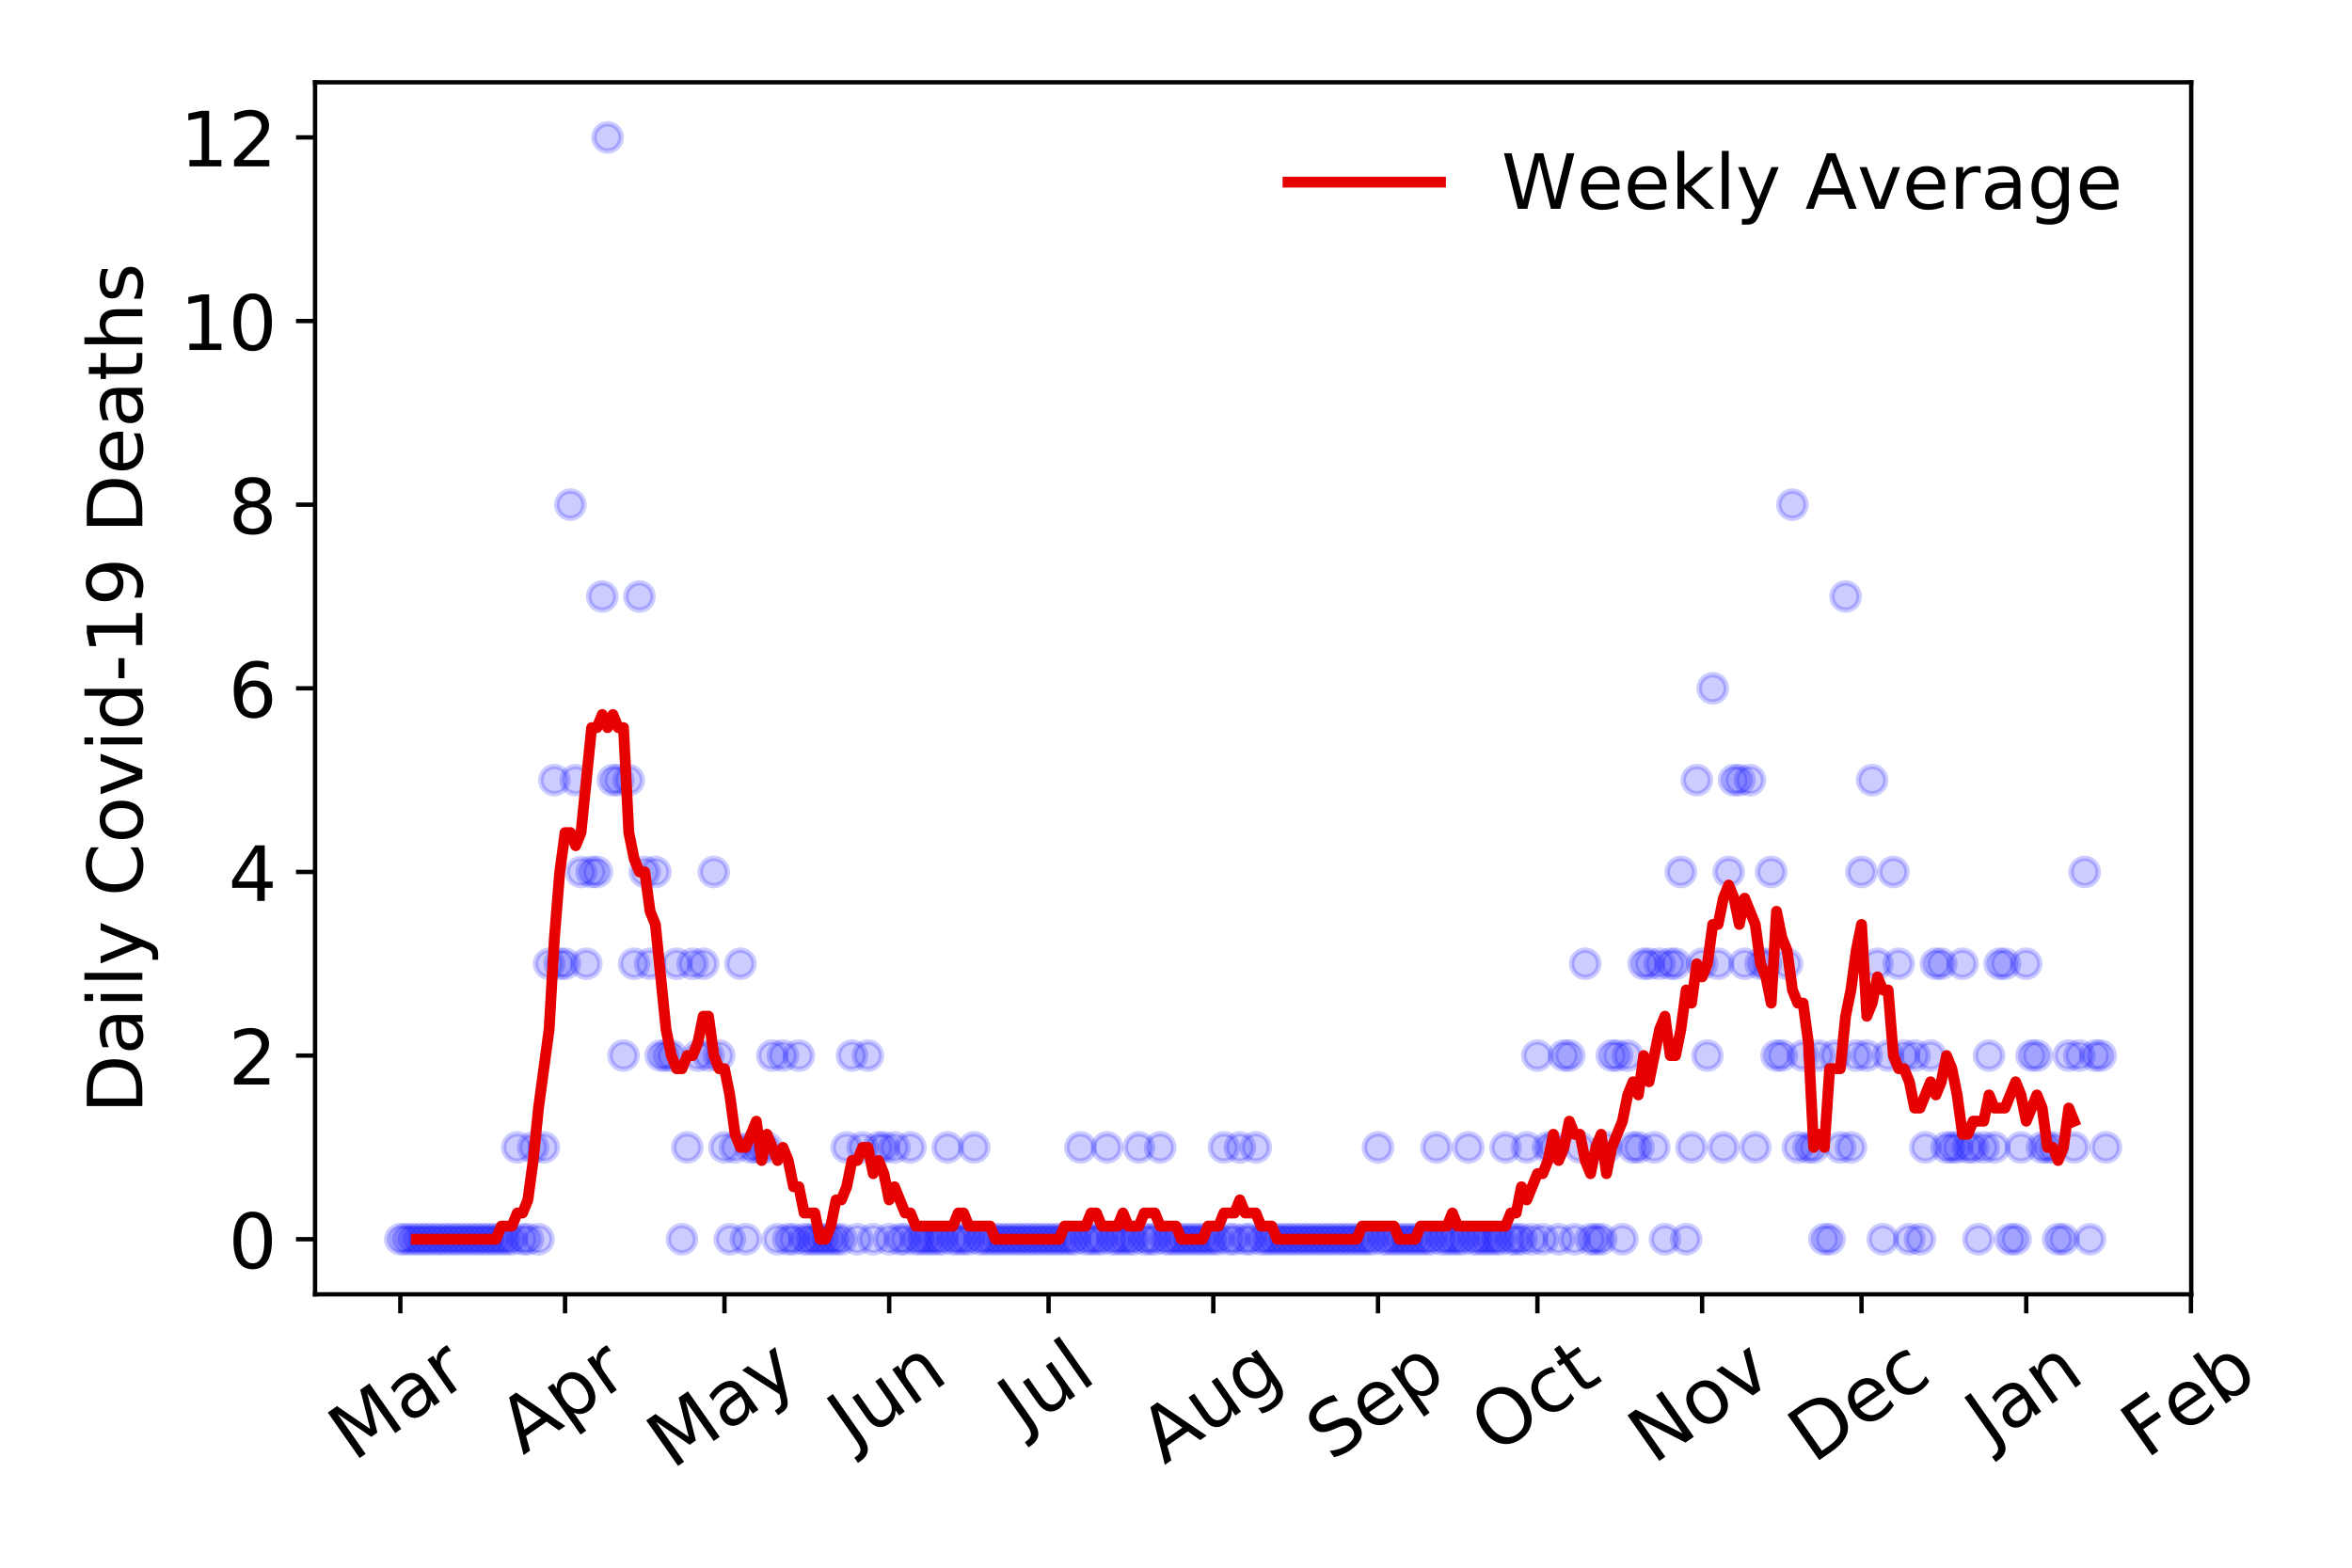 <?xml version="1.0" encoding="utf-8" standalone="no"?>
<!DOCTYPE svg PUBLIC "-//W3C//DTD SVG 1.1//EN"
  "http://www.w3.org/Graphics/SVG/1.1/DTD/svg11.dtd">
<!-- Created with matplotlib (https://matplotlib.org/) -->
<svg height="288pt" version="1.1" viewBox="0 0 432 288" width="432pt" xmlns="http://www.w3.org/2000/svg" xmlns:xlink="http://www.w3.org/1999/xlink">
 <defs>
  <style type="text/css">
*{stroke-linecap:butt;stroke-linejoin:round;}
  </style>
 </defs>
 <g id="figure_1">
  <g id="patch_1">
   <path d="M 0 288 
L 432 288 
L 432 0 
L 0 0 
z
" style="fill:#ffffff;"/>
  </g>
  <g id="axes_1">
   <g id="patch_2">
    <path d="M 57.87 237.778 
L 402.468 237.778 
L 402.468 15.12 
L 57.87 15.12 
z
" style="fill:#ffffff;"/>
   </g>
   <g id="matplotlib.axis_1">
    <g id="xtick_1">
     <g id="line2d_1">
      <defs>
       <path d="M 0 0 
L 0 3.5 
" id="m339eed08eb" style="stroke:#000000;stroke-width:0.8;"/>
      </defs>
      <g>
       <use style="stroke:#000000;stroke-width:0.8;" x="73.534" xlink:href="#m339eed08eb" y="237.778"/>
      </g>
     </g>
     <g id="text_1">
      <!-- Mar -->
      <defs>
       <path d="M 9.812 72.906 
L 24.516 72.906 
L 43.109 23.297 
L 61.812 72.906 
L 76.516 72.906 
L 76.516 0 
L 66.891 0 
L 66.891 64.016 
L 48.094 14.016 
L 38.188 14.016 
L 19.391 64.016 
L 19.391 0 
L 9.812 0 
z
" id="DejaVuSans-77"/>
       <path d="M 34.281 27.484 
Q 23.391 27.484 19.188 25 
Q 14.984 22.516 14.984 16.5 
Q 14.984 11.719 18.141 8.906 
Q 21.297 6.109 26.703 6.109 
Q 34.188 6.109 38.703 11.406 
Q 43.219 16.703 43.219 25.484 
L 43.219 27.484 
z
M 52.203 31.203 
L 52.203 0 
L 43.219 0 
L 43.219 8.297 
Q 40.141 3.328 35.547 0.953 
Q 30.953 -1.422 24.312 -1.422 
Q 15.922 -1.422 10.953 3.297 
Q 6 8.016 6 15.922 
Q 6 25.141 12.172 29.828 
Q 18.359 34.516 30.609 34.516 
L 43.219 34.516 
L 43.219 35.406 
Q 43.219 41.609 39.141 45 
Q 35.062 48.391 27.688 48.391 
Q 23 48.391 18.547 47.266 
Q 14.109 46.141 10.016 43.891 
L 10.016 52.203 
Q 14.938 54.109 19.578 55.047 
Q 24.219 56 28.609 56 
Q 40.484 56 46.344 49.844 
Q 52.203 43.703 52.203 31.203 
z
" id="DejaVuSans-97"/>
       <path d="M 41.109 46.297 
Q 39.594 47.172 37.812 47.578 
Q 36.031 48 33.891 48 
Q 26.266 48 22.188 43.047 
Q 18.109 38.094 18.109 28.812 
L 18.109 0 
L 9.078 0 
L 9.078 54.688 
L 18.109 54.688 
L 18.109 46.188 
Q 20.953 51.172 25.484 53.578 
Q 30.031 56 36.531 56 
Q 37.453 56 38.578 55.875 
Q 39.703 55.766 41.062 55.516 
z
" id="DejaVuSans-114"/>
      </defs>
      <g transform="translate(64.931 268.643)rotate(-35)scale(0.14 -0.14)">
       <use xlink:href="#DejaVuSans-77"/>
       <use x="86.279" xlink:href="#DejaVuSans-97"/>
       <use x="147.559" xlink:href="#DejaVuSans-114"/>
      </g>
     </g>
    </g>
    <g id="xtick_2">
     <g id="line2d_2">
      <g>
       <use style="stroke:#000000;stroke-width:0.8;" x="103.787" xlink:href="#m339eed08eb" y="237.778"/>
      </g>
     </g>
     <g id="text_2">
      <!-- Apr -->
      <defs>
       <path d="M 34.188 63.188 
L 20.797 26.906 
L 47.609 26.906 
z
M 28.609 72.906 
L 39.797 72.906 
L 67.578 0 
L 57.328 0 
L 50.688 18.703 
L 17.828 18.703 
L 11.188 0 
L 0.781 0 
z
" id="DejaVuSans-65"/>
       <path d="M 18.109 8.203 
L 18.109 -20.797 
L 9.078 -20.797 
L 9.078 54.688 
L 18.109 54.688 
L 18.109 46.391 
Q 20.953 51.266 25.266 53.625 
Q 29.594 56 35.594 56 
Q 45.562 56 51.781 48.094 
Q 58.016 40.188 58.016 27.297 
Q 58.016 14.406 51.781 6.484 
Q 45.562 -1.422 35.594 -1.422 
Q 29.594 -1.422 25.266 0.953 
Q 20.953 3.328 18.109 8.203 
z
M 48.688 27.297 
Q 48.688 37.203 44.609 42.844 
Q 40.531 48.484 33.406 48.484 
Q 26.266 48.484 22.188 42.844 
Q 18.109 37.203 18.109 27.297 
Q 18.109 17.391 22.188 11.75 
Q 26.266 6.109 33.406 6.109 
Q 40.531 6.109 44.609 11.75 
Q 48.688 17.391 48.688 27.297 
z
" id="DejaVuSans-112"/>
      </defs>
      <g transform="translate(96.083 267.384)rotate(-35)scale(0.14 -0.14)">
       <use xlink:href="#DejaVuSans-65"/>
       <use x="68.408" xlink:href="#DejaVuSans-112"/>
       <use x="131.885" xlink:href="#DejaVuSans-114"/>
      </g>
     </g>
    </g>
    <g id="xtick_3">
     <g id="line2d_3">
      <g>
       <use style="stroke:#000000;stroke-width:0.8;" x="133.065" xlink:href="#m339eed08eb" y="237.778"/>
      </g>
     </g>
     <g id="text_3">
      <!-- May -->
      <defs>
       <path d="M 32.172 -5.078 
Q 28.375 -14.844 24.75 -17.812 
Q 21.141 -20.797 15.094 -20.797 
L 7.906 -20.797 
L 7.906 -13.281 
L 13.188 -13.281 
Q 16.891 -13.281 18.938 -11.516 
Q 21 -9.766 23.484 -3.219 
L 25.094 0.875 
L 2.984 54.688 
L 12.5 54.688 
L 29.594 11.922 
L 46.688 54.688 
L 56.203 54.688 
z
" id="DejaVuSans-121"/>
      </defs>
      <g transform="translate(123.425 270.094)rotate(-35)scale(0.14 -0.14)">
       <use xlink:href="#DejaVuSans-77"/>
       <use x="86.279" xlink:href="#DejaVuSans-97"/>
       <use x="147.559" xlink:href="#DejaVuSans-121"/>
      </g>
     </g>
    </g>
    <g id="xtick_4">
     <g id="line2d_4">
      <g>
       <use style="stroke:#000000;stroke-width:0.8;" x="163.318" xlink:href="#m339eed08eb" y="237.778"/>
      </g>
     </g>
     <g id="text_4">
      <!-- Jun -->
      <defs>
       <path d="M 9.812 72.906 
L 19.672 72.906 
L 19.672 5.078 
Q 19.672 -8.109 14.672 -14.062 
Q 9.672 -20.016 -1.422 -20.016 
L -5.172 -20.016 
L -5.172 -11.719 
L -2.094 -11.719 
Q 4.438 -11.719 7.125 -8.047 
Q 9.812 -4.391 9.812 5.078 
z
" id="DejaVuSans-74"/>
       <path d="M 8.5 21.578 
L 8.5 54.688 
L 17.484 54.688 
L 17.484 21.922 
Q 17.484 14.156 20.5 10.266 
Q 23.531 6.391 29.594 6.391 
Q 36.859 6.391 41.078 11.031 
Q 45.312 15.672 45.312 23.688 
L 45.312 54.688 
L 54.297 54.688 
L 54.297 0 
L 45.312 0 
L 45.312 8.406 
Q 42.047 3.422 37.719 1 
Q 33.406 -1.422 27.688 -1.422 
Q 18.266 -1.422 13.375 4.438 
Q 8.5 10.297 8.5 21.578 
z
M 31.109 56 
z
" id="DejaVuSans-117"/>
       <path d="M 54.891 33.016 
L 54.891 0 
L 45.906 0 
L 45.906 32.719 
Q 45.906 40.484 42.875 44.328 
Q 39.844 48.188 33.797 48.188 
Q 26.516 48.188 22.312 43.547 
Q 18.109 38.922 18.109 30.906 
L 18.109 0 
L 9.078 0 
L 9.078 54.688 
L 18.109 54.688 
L 18.109 46.188 
Q 21.344 51.125 25.703 53.562 
Q 30.078 56 35.797 56 
Q 45.219 56 50.047 50.172 
Q 54.891 44.344 54.891 33.016 
z
" id="DejaVuSans-110"/>
      </defs>
      <g transform="translate(156.575 266.039)rotate(-35)scale(0.14 -0.14)">
       <use xlink:href="#DejaVuSans-74"/>
       <use x="29.492" xlink:href="#DejaVuSans-117"/>
       <use x="92.871" xlink:href="#DejaVuSans-110"/>
      </g>
     </g>
    </g>
    <g id="xtick_5">
     <g id="line2d_5">
      <g>
       <use style="stroke:#000000;stroke-width:0.8;" x="192.596" xlink:href="#m339eed08eb" y="237.778"/>
      </g>
     </g>
     <g id="text_5">
      <!-- Jul -->
      <defs>
       <path d="M 9.422 75.984 
L 18.406 75.984 
L 18.406 0 
L 9.422 0 
z
" id="DejaVuSans-108"/>
      </defs>
      <g transform="translate(187.893 263.181)rotate(-35)scale(0.14 -0.14)">
       <use xlink:href="#DejaVuSans-74"/>
       <use x="29.492" xlink:href="#DejaVuSans-117"/>
       <use x="92.871" xlink:href="#DejaVuSans-108"/>
      </g>
     </g>
    </g>
    <g id="xtick_6">
     <g id="line2d_6">
      <g>
       <use style="stroke:#000000;stroke-width:0.8;" x="222.85" xlink:href="#m339eed08eb" y="237.778"/>
      </g>
     </g>
     <g id="text_6">
      <!-- Aug -->
      <defs>
       <path d="M 45.406 27.984 
Q 45.406 37.75 41.375 43.109 
Q 37.359 48.484 30.078 48.484 
Q 22.859 48.484 18.828 43.109 
Q 14.797 37.75 14.797 27.984 
Q 14.797 18.266 18.828 12.891 
Q 22.859 7.516 30.078 7.516 
Q 37.359 7.516 41.375 12.891 
Q 45.406 18.266 45.406 27.984 
z
M 54.391 6.781 
Q 54.391 -7.172 48.188 -13.984 
Q 42 -20.797 29.203 -20.797 
Q 24.469 -20.797 20.266 -20.094 
Q 16.062 -19.391 12.109 -17.922 
L 12.109 -9.188 
Q 16.062 -11.328 19.922 -12.344 
Q 23.781 -13.375 27.781 -13.375 
Q 36.625 -13.375 41.016 -8.766 
Q 45.406 -4.156 45.406 5.172 
L 45.406 9.625 
Q 42.625 4.781 38.281 2.391 
Q 33.938 0 27.875 0 
Q 17.828 0 11.672 7.656 
Q 5.516 15.328 5.516 27.984 
Q 5.516 40.672 11.672 48.328 
Q 17.828 56 27.875 56 
Q 33.938 56 38.281 53.609 
Q 42.625 51.219 45.406 46.391 
L 45.406 54.688 
L 54.391 54.688 
z
" id="DejaVuSans-103"/>
      </defs>
      <g transform="translate(213.869 269.172)rotate(-35)scale(0.14 -0.14)">
       <use xlink:href="#DejaVuSans-65"/>
       <use x="68.408" xlink:href="#DejaVuSans-117"/>
       <use x="131.787" xlink:href="#DejaVuSans-103"/>
      </g>
     </g>
    </g>
    <g id="xtick_7">
     <g id="line2d_7">
      <g>
       <use style="stroke:#000000;stroke-width:0.8;" x="253.103" xlink:href="#m339eed08eb" y="237.778"/>
      </g>
     </g>
     <g id="text_7">
      <!-- Sep -->
      <defs>
       <path d="M 53.516 70.516 
L 53.516 60.891 
Q 47.906 63.578 42.922 64.891 
Q 37.938 66.219 33.297 66.219 
Q 25.25 66.219 20.875 63.094 
Q 16.5 59.969 16.5 54.203 
Q 16.5 49.359 19.406 46.891 
Q 22.312 44.438 30.422 42.922 
L 36.375 41.703 
Q 47.406 39.594 52.656 34.297 
Q 57.906 29 57.906 20.125 
Q 57.906 9.516 50.797 4.047 
Q 43.703 -1.422 29.984 -1.422 
Q 24.812 -1.422 18.969 -0.25 
Q 13.141 0.922 6.891 3.219 
L 6.891 13.375 
Q 12.891 10.016 18.656 8.297 
Q 24.422 6.594 29.984 6.594 
Q 38.422 6.594 43.016 9.906 
Q 47.609 13.234 47.609 19.391 
Q 47.609 24.75 44.312 27.781 
Q 41.016 30.812 33.5 32.328 
L 27.484 33.5 
Q 16.453 35.688 11.516 40.375 
Q 6.594 45.062 6.594 53.422 
Q 6.594 63.094 13.406 68.656 
Q 20.219 74.219 32.172 74.219 
Q 37.312 74.219 42.625 73.281 
Q 47.953 72.359 53.516 70.516 
z
" id="DejaVuSans-83"/>
       <path d="M 56.203 29.594 
L 56.203 25.203 
L 14.891 25.203 
Q 15.484 15.922 20.484 11.062 
Q 25.484 6.203 34.422 6.203 
Q 39.594 6.203 44.453 7.469 
Q 49.312 8.734 54.109 11.281 
L 54.109 2.781 
Q 49.266 0.734 44.188 -0.344 
Q 39.109 -1.422 33.891 -1.422 
Q 20.797 -1.422 13.156 6.188 
Q 5.516 13.812 5.516 26.812 
Q 5.516 40.234 12.766 48.109 
Q 20.016 56 32.328 56 
Q 43.359 56 49.781 48.891 
Q 56.203 41.797 56.203 29.594 
z
M 47.219 32.234 
Q 47.125 39.594 43.094 43.984 
Q 39.062 48.391 32.422 48.391 
Q 24.906 48.391 20.391 44.141 
Q 15.875 39.891 15.188 32.172 
z
" id="DejaVuSans-101"/>
      </defs>
      <g transform="translate(244.51 268.629)rotate(-35)scale(0.14 -0.14)">
       <use xlink:href="#DejaVuSans-83"/>
       <use x="63.477" xlink:href="#DejaVuSans-101"/>
       <use x="125" xlink:href="#DejaVuSans-112"/>
      </g>
     </g>
    </g>
    <g id="xtick_8">
     <g id="line2d_8">
      <g>
       <use style="stroke:#000000;stroke-width:0.8;" x="282.381" xlink:href="#m339eed08eb" y="237.778"/>
      </g>
     </g>
     <g id="text_8">
      <!-- Oct -->
      <defs>
       <path d="M 39.406 66.219 
Q 28.656 66.219 22.328 58.203 
Q 16.016 50.203 16.016 36.375 
Q 16.016 22.609 22.328 14.594 
Q 28.656 6.594 39.406 6.594 
Q 50.141 6.594 56.422 14.594 
Q 62.703 22.609 62.703 36.375 
Q 62.703 50.203 56.422 58.203 
Q 50.141 66.219 39.406 66.219 
z
M 39.406 74.219 
Q 54.734 74.219 63.906 63.938 
Q 73.094 53.656 73.094 36.375 
Q 73.094 19.141 63.906 8.859 
Q 54.734 -1.422 39.406 -1.422 
Q 24.031 -1.422 14.812 8.828 
Q 5.609 19.094 5.609 36.375 
Q 5.609 53.656 14.812 63.938 
Q 24.031 74.219 39.406 74.219 
z
" id="DejaVuSans-79"/>
       <path d="M 48.781 52.594 
L 48.781 44.188 
Q 44.969 46.297 41.141 47.344 
Q 37.312 48.391 33.406 48.391 
Q 24.656 48.391 19.812 42.844 
Q 14.984 37.312 14.984 27.297 
Q 14.984 17.281 19.812 11.734 
Q 24.656 6.203 33.406 6.203 
Q 37.312 6.203 41.141 7.25 
Q 44.969 8.297 48.781 10.406 
L 48.781 2.094 
Q 45.016 0.344 40.984 -0.531 
Q 36.969 -1.422 32.422 -1.422 
Q 20.062 -1.422 12.781 6.344 
Q 5.516 14.109 5.516 27.297 
Q 5.516 40.672 12.859 48.328 
Q 20.219 56 33.016 56 
Q 37.156 56 41.109 55.141 
Q 45.062 54.297 48.781 52.594 
z
" id="DejaVuSans-99"/>
       <path d="M 18.312 70.219 
L 18.312 54.688 
L 36.812 54.688 
L 36.812 47.703 
L 18.312 47.703 
L 18.312 18.016 
Q 18.312 11.328 20.141 9.422 
Q 21.969 7.516 27.594 7.516 
L 36.812 7.516 
L 36.812 0 
L 27.594 0 
Q 17.188 0 13.234 3.875 
Q 9.281 7.766 9.281 18.016 
L 9.281 47.703 
L 2.688 47.703 
L 2.688 54.688 
L 9.281 54.688 
L 9.281 70.219 
z
" id="DejaVuSans-116"/>
      </defs>
      <g transform="translate(274.682 267.377)rotate(-35)scale(0.14 -0.14)">
       <use xlink:href="#DejaVuSans-79"/>
       <use x="78.711" xlink:href="#DejaVuSans-99"/>
       <use x="133.691" xlink:href="#DejaVuSans-116"/>
      </g>
     </g>
    </g>
    <g id="xtick_9">
     <g id="line2d_9">
      <g>
       <use style="stroke:#000000;stroke-width:0.8;" x="312.635" xlink:href="#m339eed08eb" y="237.778"/>
      </g>
     </g>
     <g id="text_9">
      <!-- Nov -->
      <defs>
       <path d="M 9.812 72.906 
L 23.094 72.906 
L 55.422 11.922 
L 55.422 72.906 
L 64.984 72.906 
L 64.984 0 
L 51.703 0 
L 19.391 60.984 
L 19.391 0 
L 9.812 0 
z
" id="DejaVuSans-78"/>
       <path d="M 30.609 48.391 
Q 23.391 48.391 19.188 42.75 
Q 14.984 37.109 14.984 27.297 
Q 14.984 17.484 19.156 11.844 
Q 23.344 6.203 30.609 6.203 
Q 37.797 6.203 41.984 11.859 
Q 46.188 17.531 46.188 27.297 
Q 46.188 37.016 41.984 42.703 
Q 37.797 48.391 30.609 48.391 
z
M 30.609 56 
Q 42.328 56 49.016 48.375 
Q 55.719 40.766 55.719 27.297 
Q 55.719 13.875 49.016 6.219 
Q 42.328 -1.422 30.609 -1.422 
Q 18.844 -1.422 12.172 6.219 
Q 5.516 13.875 5.516 27.297 
Q 5.516 40.766 12.172 48.375 
Q 18.844 56 30.609 56 
z
" id="DejaVuSans-111"/>
       <path d="M 2.984 54.688 
L 12.5 54.688 
L 29.594 8.797 
L 46.688 54.688 
L 56.203 54.688 
L 35.688 0 
L 23.484 0 
z
" id="DejaVuSans-118"/>
      </defs>
      <g transform="translate(303.658 269.166)rotate(-35)scale(0.14 -0.14)">
       <use xlink:href="#DejaVuSans-78"/>
       <use x="74.805" xlink:href="#DejaVuSans-111"/>
       <use x="135.986" xlink:href="#DejaVuSans-118"/>
      </g>
     </g>
    </g>
    <g id="xtick_10">
     <g id="line2d_10">
      <g>
       <use style="stroke:#000000;stroke-width:0.8;" x="341.912" xlink:href="#m339eed08eb" y="237.778"/>
      </g>
     </g>
     <g id="text_10">
      <!-- Dec -->
      <defs>
       <path d="M 19.672 64.797 
L 19.672 8.109 
L 31.594 8.109 
Q 46.688 8.109 53.688 14.938 
Q 60.688 21.781 60.688 36.531 
Q 60.688 51.172 53.688 57.984 
Q 46.688 64.797 31.594 64.797 
z
M 9.812 72.906 
L 30.078 72.906 
Q 51.266 72.906 61.172 64.094 
Q 71.094 55.281 71.094 36.531 
Q 71.094 17.672 61.125 8.828 
Q 51.172 0 30.078 0 
L 9.812 0 
z
" id="DejaVuSans-68"/>
      </defs>
      <g transform="translate(333.032 269.032)rotate(-35)scale(0.14 -0.14)">
       <use xlink:href="#DejaVuSans-68"/>
       <use x="77.002" xlink:href="#DejaVuSans-101"/>
       <use x="138.525" xlink:href="#DejaVuSans-99"/>
      </g>
     </g>
    </g>
    <g id="xtick_11">
     <g id="line2d_11">
      <g>
       <use style="stroke:#000000;stroke-width:0.8;" x="372.166" xlink:href="#m339eed08eb" y="237.778"/>
      </g>
     </g>
     <g id="text_11">
      <!-- Jan -->
      <g transform="translate(365.542 265.871)rotate(-35)scale(0.14 -0.14)">
       <use xlink:href="#DejaVuSans-74"/>
       <use x="29.492" xlink:href="#DejaVuSans-97"/>
       <use x="90.771" xlink:href="#DejaVuSans-110"/>
      </g>
     </g>
    </g>
    <g id="xtick_12">
     <g id="line2d_12">
      <g>
       <use style="stroke:#000000;stroke-width:0.8;" x="402.419" xlink:href="#m339eed08eb" y="237.778"/>
      </g>
     </g>
     <g id="text_12">
      <!-- Feb -->
      <defs>
       <path d="M 9.812 72.906 
L 51.703 72.906 
L 51.703 64.594 
L 19.672 64.594 
L 19.672 43.109 
L 48.578 43.109 
L 48.578 34.812 
L 19.672 34.812 
L 19.672 0 
L 9.812 0 
z
" id="DejaVuSans-70"/>
       <path d="M 48.688 27.297 
Q 48.688 37.203 44.609 42.844 
Q 40.531 48.484 33.406 48.484 
Q 26.266 48.484 22.188 42.844 
Q 18.109 37.203 18.109 27.297 
Q 18.109 17.391 22.188 11.75 
Q 26.266 6.109 33.406 6.109 
Q 40.531 6.109 44.609 11.75 
Q 48.688 17.391 48.688 27.297 
z
M 18.109 46.391 
Q 20.953 51.266 25.266 53.625 
Q 29.594 56 35.594 56 
Q 45.562 56 51.781 48.094 
Q 58.016 40.188 58.016 27.297 
Q 58.016 14.406 51.781 6.484 
Q 45.562 -1.422 35.594 -1.422 
Q 29.594 -1.422 25.266 0.953 
Q 20.953 3.328 18.109 8.203 
L 18.109 0 
L 9.078 0 
L 9.078 75.984 
L 18.109 75.984 
z
" id="DejaVuSans-98"/>
      </defs>
      <g transform="translate(394.173 268.143)rotate(-35)scale(0.14 -0.14)">
       <use xlink:href="#DejaVuSans-70"/>
       <use x="57.441" xlink:href="#DejaVuSans-101"/>
       <use x="118.965" xlink:href="#DejaVuSans-98"/>
      </g>
     </g>
    </g>
   </g>
   <g id="matplotlib.axis_2">
    <g id="ytick_1">
     <g id="line2d_13">
      <defs>
       <path d="M 0 0 
L -3.5 0 
" id="m82f921438e" style="stroke:#000000;stroke-width:0.8;"/>
      </defs>
      <g>
       <use style="stroke:#000000;stroke-width:0.8;" x="57.87" xlink:href="#m82f921438e" y="227.657"/>
      </g>
     </g>
     <g id="text_13">
      <!-- 0 -->
      <defs>
       <path d="M 31.781 66.406 
Q 24.172 66.406 20.328 58.906 
Q 16.5 51.422 16.5 36.375 
Q 16.5 21.391 20.328 13.891 
Q 24.172 6.391 31.781 6.391 
Q 39.453 6.391 43.281 13.891 
Q 47.125 21.391 47.125 36.375 
Q 47.125 51.422 43.281 58.906 
Q 39.453 66.406 31.781 66.406 
z
M 31.781 74.219 
Q 44.047 74.219 50.516 64.516 
Q 56.984 54.828 56.984 36.375 
Q 56.984 17.969 50.516 8.266 
Q 44.047 -1.422 31.781 -1.422 
Q 19.531 -1.422 13.062 8.266 
Q 6.594 17.969 6.594 36.375 
Q 6.594 54.828 13.062 64.516 
Q 19.531 74.219 31.781 74.219 
z
" id="DejaVuSans-48"/>
      </defs>
      <g transform="translate(41.962 232.976)scale(0.14 -0.14)">
       <use xlink:href="#DejaVuSans-48"/>
      </g>
     </g>
    </g>
    <g id="ytick_2">
     <g id="line2d_14">
      <g>
       <use style="stroke:#000000;stroke-width:0.8;" x="57.87" xlink:href="#m82f921438e" y="193.921"/>
      </g>
     </g>
     <g id="text_14">
      <!-- 2 -->
      <defs>
       <path d="M 19.188 8.297 
L 53.609 8.297 
L 53.609 0 
L 7.328 0 
L 7.328 8.297 
Q 12.938 14.109 22.625 23.891 
Q 32.328 33.688 34.812 36.531 
Q 39.547 41.844 41.422 45.531 
Q 43.312 49.219 43.312 52.781 
Q 43.312 58.594 39.234 62.25 
Q 35.156 65.922 28.609 65.922 
Q 23.969 65.922 18.812 64.312 
Q 13.672 62.703 7.812 59.422 
L 7.812 69.391 
Q 13.766 71.781 18.938 73 
Q 24.125 74.219 28.422 74.219 
Q 39.75 74.219 46.484 68.547 
Q 53.219 62.891 53.219 53.422 
Q 53.219 48.922 51.531 44.891 
Q 49.859 40.875 45.406 35.406 
Q 44.188 33.984 37.641 27.219 
Q 31.109 20.453 19.188 8.297 
z
" id="DejaVuSans-50"/>
      </defs>
      <g transform="translate(41.962 199.24)scale(0.14 -0.14)">
       <use xlink:href="#DejaVuSans-50"/>
      </g>
     </g>
    </g>
    <g id="ytick_3">
     <g id="line2d_15">
      <g>
       <use style="stroke:#000000;stroke-width:0.8;" x="57.87" xlink:href="#m82f921438e" y="160.185"/>
      </g>
     </g>
     <g id="text_15">
      <!-- 4 -->
      <defs>
       <path d="M 37.797 64.312 
L 12.891 25.391 
L 37.797 25.391 
z
M 35.203 72.906 
L 47.609 72.906 
L 47.609 25.391 
L 58.016 25.391 
L 58.016 17.188 
L 47.609 17.188 
L 47.609 0 
L 37.797 0 
L 37.797 17.188 
L 4.891 17.188 
L 4.891 26.703 
z
" id="DejaVuSans-52"/>
      </defs>
      <g transform="translate(41.962 165.504)scale(0.14 -0.14)">
       <use xlink:href="#DejaVuSans-52"/>
      </g>
     </g>
    </g>
    <g id="ytick_4">
     <g id="line2d_16">
      <g>
       <use style="stroke:#000000;stroke-width:0.8;" x="57.87" xlink:href="#m82f921438e" y="126.449"/>
      </g>
     </g>
     <g id="text_16">
      <!-- 6 -->
      <defs>
       <path d="M 33.016 40.375 
Q 26.375 40.375 22.484 35.828 
Q 18.609 31.297 18.609 23.391 
Q 18.609 15.531 22.484 10.953 
Q 26.375 6.391 33.016 6.391 
Q 39.656 6.391 43.531 10.953 
Q 47.406 15.531 47.406 23.391 
Q 47.406 31.297 43.531 35.828 
Q 39.656 40.375 33.016 40.375 
z
M 52.594 71.297 
L 52.594 62.312 
Q 48.875 64.062 45.094 64.984 
Q 41.312 65.922 37.594 65.922 
Q 27.828 65.922 22.672 59.328 
Q 17.531 52.734 16.797 39.406 
Q 19.672 43.656 24.016 45.922 
Q 28.375 48.188 33.594 48.188 
Q 44.578 48.188 50.953 41.516 
Q 57.328 34.859 57.328 23.391 
Q 57.328 12.156 50.688 5.359 
Q 44.047 -1.422 33.016 -1.422 
Q 20.359 -1.422 13.672 8.266 
Q 6.984 17.969 6.984 36.375 
Q 6.984 53.656 15.188 63.938 
Q 23.391 74.219 37.203 74.219 
Q 40.922 74.219 44.703 73.484 
Q 48.484 72.75 52.594 71.297 
z
" id="DejaVuSans-54"/>
      </defs>
      <g transform="translate(41.962 131.768)scale(0.14 -0.14)">
       <use xlink:href="#DejaVuSans-54"/>
      </g>
     </g>
    </g>
    <g id="ytick_5">
     <g id="line2d_17">
      <g>
       <use style="stroke:#000000;stroke-width:0.8;" x="57.87" xlink:href="#m82f921438e" y="92.713"/>
      </g>
     </g>
     <g id="text_17">
      <!-- 8 -->
      <defs>
       <path d="M 31.781 34.625 
Q 24.75 34.625 20.719 30.859 
Q 16.703 27.094 16.703 20.516 
Q 16.703 13.922 20.719 10.156 
Q 24.75 6.391 31.781 6.391 
Q 38.812 6.391 42.859 10.172 
Q 46.922 13.969 46.922 20.516 
Q 46.922 27.094 42.891 30.859 
Q 38.875 34.625 31.781 34.625 
z
M 21.922 38.812 
Q 15.578 40.375 12.031 44.719 
Q 8.5 49.078 8.5 55.328 
Q 8.5 64.062 14.719 69.141 
Q 20.953 74.219 31.781 74.219 
Q 42.672 74.219 48.875 69.141 
Q 55.078 64.062 55.078 55.328 
Q 55.078 49.078 51.531 44.719 
Q 48 40.375 41.703 38.812 
Q 48.828 37.156 52.797 32.312 
Q 56.781 27.484 56.781 20.516 
Q 56.781 9.906 50.312 4.234 
Q 43.844 -1.422 31.781 -1.422 
Q 19.734 -1.422 13.25 4.234 
Q 6.781 9.906 6.781 20.516 
Q 6.781 27.484 10.781 32.312 
Q 14.797 37.156 21.922 38.812 
z
M 18.312 54.391 
Q 18.312 48.734 21.844 45.562 
Q 25.391 42.391 31.781 42.391 
Q 38.141 42.391 41.719 45.562 
Q 45.312 48.734 45.312 54.391 
Q 45.312 60.062 41.719 63.234 
Q 38.141 66.406 31.781 66.406 
Q 25.391 66.406 21.844 63.234 
Q 18.312 60.062 18.312 54.391 
z
" id="DejaVuSans-56"/>
      </defs>
      <g transform="translate(41.962 98.032)scale(0.14 -0.14)">
       <use xlink:href="#DejaVuSans-56"/>
      </g>
     </g>
    </g>
    <g id="ytick_6">
     <g id="line2d_18">
      <g>
       <use style="stroke:#000000;stroke-width:0.8;" x="57.87" xlink:href="#m82f921438e" y="58.977"/>
      </g>
     </g>
     <g id="text_18">
      <!-- 10 -->
      <defs>
       <path d="M 12.406 8.297 
L 28.516 8.297 
L 28.516 63.922 
L 10.984 60.406 
L 10.984 69.391 
L 28.422 72.906 
L 38.281 72.906 
L 38.281 8.297 
L 54.391 8.297 
L 54.391 0 
L 12.406 0 
z
" id="DejaVuSans-49"/>
      </defs>
      <g transform="translate(33.055 64.296)scale(0.14 -0.14)">
       <use xlink:href="#DejaVuSans-49"/>
       <use x="63.623" xlink:href="#DejaVuSans-48"/>
      </g>
     </g>
    </g>
    <g id="ytick_7">
     <g id="line2d_19">
      <g>
       <use style="stroke:#000000;stroke-width:0.8;" x="57.87" xlink:href="#m82f921438e" y="25.241"/>
      </g>
     </g>
     <g id="text_19">
      <!-- 12 -->
      <g transform="translate(33.055 30.56)scale(0.14 -0.14)">
       <use xlink:href="#DejaVuSans-49"/>
       <use x="63.623" xlink:href="#DejaVuSans-50"/>
      </g>
     </g>
    </g>
    <g id="text_20">
     <!-- Daily Covid-19 Deaths -->
     <defs>
      <path d="M 9.422 54.688 
L 18.406 54.688 
L 18.406 0 
L 9.422 0 
z
M 9.422 75.984 
L 18.406 75.984 
L 18.406 64.594 
L 9.422 64.594 
z
" id="DejaVuSans-105"/>
      <path id="DejaVuSans-32"/>
      <path d="M 64.406 67.281 
L 64.406 56.891 
Q 59.422 61.531 53.781 63.812 
Q 48.141 66.109 41.797 66.109 
Q 29.297 66.109 22.656 58.469 
Q 16.016 50.828 16.016 36.375 
Q 16.016 21.969 22.656 14.328 
Q 29.297 6.688 41.797 6.688 
Q 48.141 6.688 53.781 8.984 
Q 59.422 11.281 64.406 15.922 
L 64.406 5.609 
Q 59.234 2.094 53.438 0.328 
Q 47.656 -1.422 41.219 -1.422 
Q 24.656 -1.422 15.125 8.703 
Q 5.609 18.844 5.609 36.375 
Q 5.609 53.953 15.125 64.078 
Q 24.656 74.219 41.219 74.219 
Q 47.75 74.219 53.531 72.484 
Q 59.328 70.75 64.406 67.281 
z
" id="DejaVuSans-67"/>
      <path d="M 45.406 46.391 
L 45.406 75.984 
L 54.391 75.984 
L 54.391 0 
L 45.406 0 
L 45.406 8.203 
Q 42.578 3.328 38.25 0.953 
Q 33.938 -1.422 27.875 -1.422 
Q 17.969 -1.422 11.734 6.484 
Q 5.516 14.406 5.516 27.297 
Q 5.516 40.188 11.734 48.094 
Q 17.969 56 27.875 56 
Q 33.938 56 38.25 53.625 
Q 42.578 51.266 45.406 46.391 
z
M 14.797 27.297 
Q 14.797 17.391 18.875 11.75 
Q 22.953 6.109 30.078 6.109 
Q 37.203 6.109 41.297 11.75 
Q 45.406 17.391 45.406 27.297 
Q 45.406 37.203 41.297 42.844 
Q 37.203 48.484 30.078 48.484 
Q 22.953 48.484 18.875 42.844 
Q 14.797 37.203 14.797 27.297 
z
" id="DejaVuSans-100"/>
      <path d="M 4.891 31.391 
L 31.203 31.391 
L 31.203 23.391 
L 4.891 23.391 
z
" id="DejaVuSans-45"/>
      <path d="M 10.984 1.516 
L 10.984 10.5 
Q 14.703 8.734 18.5 7.812 
Q 22.312 6.891 25.984 6.891 
Q 35.75 6.891 40.891 13.453 
Q 46.047 20.016 46.781 33.406 
Q 43.953 29.203 39.594 26.953 
Q 35.25 24.703 29.984 24.703 
Q 19.047 24.703 12.672 31.312 
Q 6.297 37.938 6.297 49.422 
Q 6.297 60.641 12.938 67.422 
Q 19.578 74.219 30.609 74.219 
Q 43.266 74.219 49.922 64.516 
Q 56.594 54.828 56.594 36.375 
Q 56.594 19.141 48.406 8.859 
Q 40.234 -1.422 26.422 -1.422 
Q 22.703 -1.422 18.891 -0.688 
Q 15.094 0.047 10.984 1.516 
z
M 30.609 32.422 
Q 37.25 32.422 41.125 36.953 
Q 45.016 41.5 45.016 49.422 
Q 45.016 57.281 41.125 61.844 
Q 37.25 66.406 30.609 66.406 
Q 23.969 66.406 20.094 61.844 
Q 16.219 57.281 16.219 49.422 
Q 16.219 41.5 20.094 36.953 
Q 23.969 32.422 30.609 32.422 
z
" id="DejaVuSans-57"/>
      <path d="M 54.891 33.016 
L 54.891 0 
L 45.906 0 
L 45.906 32.719 
Q 45.906 40.484 42.875 44.328 
Q 39.844 48.188 33.797 48.188 
Q 26.516 48.188 22.312 43.547 
Q 18.109 38.922 18.109 30.906 
L 18.109 0 
L 9.078 0 
L 9.078 75.984 
L 18.109 75.984 
L 18.109 46.188 
Q 21.344 51.125 25.703 53.562 
Q 30.078 56 35.797 56 
Q 45.219 56 50.047 50.172 
Q 54.891 44.344 54.891 33.016 
z
" id="DejaVuSans-104"/>
      <path d="M 44.281 53.078 
L 44.281 44.578 
Q 40.484 46.531 36.375 47.5 
Q 32.281 48.484 27.875 48.484 
Q 21.188 48.484 17.844 46.438 
Q 14.5 44.391 14.5 40.281 
Q 14.5 37.156 16.891 35.375 
Q 19.281 33.594 26.516 31.984 
L 29.594 31.297 
Q 39.156 29.25 43.188 25.516 
Q 47.219 21.781 47.219 15.094 
Q 47.219 7.469 41.188 3.016 
Q 35.156 -1.422 24.609 -1.422 
Q 20.219 -1.422 15.453 -0.562 
Q 10.688 0.297 5.422 2 
L 5.422 11.281 
Q 10.406 8.688 15.234 7.391 
Q 20.062 6.109 24.812 6.109 
Q 31.156 6.109 34.562 8.281 
Q 37.984 10.453 37.984 14.406 
Q 37.984 18.062 35.516 20.016 
Q 33.062 21.969 24.703 23.781 
L 21.578 24.516 
Q 13.234 26.266 9.516 29.906 
Q 5.812 33.547 5.812 39.891 
Q 5.812 47.609 11.281 51.797 
Q 16.75 56 26.812 56 
Q 31.781 56 36.172 55.266 
Q 40.578 54.547 44.281 53.078 
z
" id="DejaVuSans-115"/>
     </defs>
     <g transform="translate(26.143 204.56)rotate(-90)scale(0.14 -0.14)">
      <use xlink:href="#DejaVuSans-68"/>
      <use x="77.002" xlink:href="#DejaVuSans-97"/>
      <use x="138.281" xlink:href="#DejaVuSans-105"/>
      <use x="166.064" xlink:href="#DejaVuSans-108"/>
      <use x="193.848" xlink:href="#DejaVuSans-121"/>
      <use x="253.027" xlink:href="#DejaVuSans-32"/>
      <use x="284.814" xlink:href="#DejaVuSans-67"/>
      <use x="354.639" xlink:href="#DejaVuSans-111"/>
      <use x="415.82" xlink:href="#DejaVuSans-118"/>
      <use x="475" xlink:href="#DejaVuSans-105"/>
      <use x="502.783" xlink:href="#DejaVuSans-100"/>
      <use x="566.26" xlink:href="#DejaVuSans-45"/>
      <use x="602.344" xlink:href="#DejaVuSans-49"/>
      <use x="665.967" xlink:href="#DejaVuSans-57"/>
      <use x="729.59" xlink:href="#DejaVuSans-32"/>
      <use x="761.377" xlink:href="#DejaVuSans-68"/>
      <use x="838.379" xlink:href="#DejaVuSans-101"/>
      <use x="899.902" xlink:href="#DejaVuSans-97"/>
      <use x="961.182" xlink:href="#DejaVuSans-116"/>
      <use x="1000.391" xlink:href="#DejaVuSans-104"/>
      <use x="1063.77" xlink:href="#DejaVuSans-115"/>
     </g>
    </g>
   </g>
   <g id="line2d_20">
    <defs>
     <path d="M 0 2.5 
C 0.663 2.5 1.299 2.237 1.768 1.768 
C 2.237 1.299 2.5 0.663 2.5 0 
C 2.5 -0.663 2.237 -1.299 1.768 -1.768 
C 1.299 -2.237 0.663 -2.5 0 -2.5 
C -0.663 -2.5 -1.299 -2.237 -1.768 -1.768 
C -2.237 -1.299 -2.5 -0.663 -2.5 0 
C -2.5 0.663 -2.237 1.299 -1.768 1.768 
C -1.299 2.237 -0.663 2.5 0 2.5 
z
" id="m47df7da664" style="stroke:#0000ff;stroke-opacity:0.2;"/>
    </defs>
    <g clip-path="url(#p5886c8976d)">
     <use style="fill:#0000ff;fill-opacity:0.2;stroke:#0000ff;stroke-opacity:0.2;" x="73.534" xlink:href="#m47df7da664" y="227.657"/>
     <use style="fill:#0000ff;fill-opacity:0.2;stroke:#0000ff;stroke-opacity:0.2;" x="74.509" xlink:href="#m47df7da664" y="227.657"/>
     <use style="fill:#0000ff;fill-opacity:0.2;stroke:#0000ff;stroke-opacity:0.2;" x="75.485" xlink:href="#m47df7da664" y="227.657"/>
     <use style="fill:#0000ff;fill-opacity:0.2;stroke:#0000ff;stroke-opacity:0.2;" x="76.461" xlink:href="#m47df7da664" y="227.657"/>
     <use style="fill:#0000ff;fill-opacity:0.2;stroke:#0000ff;stroke-opacity:0.2;" x="77.437" xlink:href="#m47df7da664" y="227.657"/>
     <use style="fill:#0000ff;fill-opacity:0.2;stroke:#0000ff;stroke-opacity:0.2;" x="78.413" xlink:href="#m47df7da664" y="227.657"/>
     <use style="fill:#0000ff;fill-opacity:0.2;stroke:#0000ff;stroke-opacity:0.2;" x="79.389" xlink:href="#m47df7da664" y="227.657"/>
     <use style="fill:#0000ff;fill-opacity:0.2;stroke:#0000ff;stroke-opacity:0.2;" x="80.365" xlink:href="#m47df7da664" y="227.657"/>
     <use style="fill:#0000ff;fill-opacity:0.2;stroke:#0000ff;stroke-opacity:0.2;" x="81.341" xlink:href="#m47df7da664" y="227.657"/>
     <use style="fill:#0000ff;fill-opacity:0.2;stroke:#0000ff;stroke-opacity:0.2;" x="82.317" xlink:href="#m47df7da664" y="227.657"/>
     <use style="fill:#0000ff;fill-opacity:0.2;stroke:#0000ff;stroke-opacity:0.2;" x="83.293" xlink:href="#m47df7da664" y="227.657"/>
     <use style="fill:#0000ff;fill-opacity:0.2;stroke:#0000ff;stroke-opacity:0.2;" x="84.269" xlink:href="#m47df7da664" y="227.657"/>
     <use style="fill:#0000ff;fill-opacity:0.2;stroke:#0000ff;stroke-opacity:0.2;" x="85.245" xlink:href="#m47df7da664" y="227.657"/>
     <use style="fill:#0000ff;fill-opacity:0.2;stroke:#0000ff;stroke-opacity:0.2;" x="86.221" xlink:href="#m47df7da664" y="227.657"/>
     <use style="fill:#0000ff;fill-opacity:0.2;stroke:#0000ff;stroke-opacity:0.2;" x="87.196" xlink:href="#m47df7da664" y="227.657"/>
     <use style="fill:#0000ff;fill-opacity:0.2;stroke:#0000ff;stroke-opacity:0.2;" x="88.172" xlink:href="#m47df7da664" y="227.657"/>
     <use style="fill:#0000ff;fill-opacity:0.2;stroke:#0000ff;stroke-opacity:0.2;" x="89.148" xlink:href="#m47df7da664" y="227.657"/>
     <use style="fill:#0000ff;fill-opacity:0.2;stroke:#0000ff;stroke-opacity:0.2;" x="90.124" xlink:href="#m47df7da664" y="227.657"/>
     <use style="fill:#0000ff;fill-opacity:0.2;stroke:#0000ff;stroke-opacity:0.2;" x="91.1" xlink:href="#m47df7da664" y="227.657"/>
     <use style="fill:#0000ff;fill-opacity:0.2;stroke:#0000ff;stroke-opacity:0.2;" x="92.076" xlink:href="#m47df7da664" y="227.657"/>
     <use style="fill:#0000ff;fill-opacity:0.2;stroke:#0000ff;stroke-opacity:0.2;" x="93.052" xlink:href="#m47df7da664" y="227.657"/>
     <use style="fill:#0000ff;fill-opacity:0.2;stroke:#0000ff;stroke-opacity:0.2;" x="94.028" xlink:href="#m47df7da664" y="227.657"/>
     <use style="fill:#0000ff;fill-opacity:0.2;stroke:#0000ff;stroke-opacity:0.2;" x="95.004" xlink:href="#m47df7da664" y="210.789"/>
     <use style="fill:#0000ff;fill-opacity:0.2;stroke:#0000ff;stroke-opacity:0.2;" x="95.98" xlink:href="#m47df7da664" y="227.657"/>
     <use style="fill:#0000ff;fill-opacity:0.2;stroke:#0000ff;stroke-opacity:0.2;" x="96.956" xlink:href="#m47df7da664" y="227.657"/>
     <use style="fill:#0000ff;fill-opacity:0.2;stroke:#0000ff;stroke-opacity:0.2;" x="97.932" xlink:href="#m47df7da664" y="210.789"/>
     <use style="fill:#0000ff;fill-opacity:0.2;stroke:#0000ff;stroke-opacity:0.2;" x="98.908" xlink:href="#m47df7da664" y="227.657"/>
     <use style="fill:#0000ff;fill-opacity:0.2;stroke:#0000ff;stroke-opacity:0.2;" x="99.883" xlink:href="#m47df7da664" y="210.789"/>
     <use style="fill:#0000ff;fill-opacity:0.2;stroke:#0000ff;stroke-opacity:0.2;" x="100.859" xlink:href="#m47df7da664" y="177.053"/>
     <use style="fill:#0000ff;fill-opacity:0.2;stroke:#0000ff;stroke-opacity:0.2;" x="101.835" xlink:href="#m47df7da664" y="143.317"/>
     <use style="fill:#0000ff;fill-opacity:0.2;stroke:#0000ff;stroke-opacity:0.2;" x="102.811" xlink:href="#m47df7da664" y="177.053"/>
     <use style="fill:#0000ff;fill-opacity:0.2;stroke:#0000ff;stroke-opacity:0.2;" x="103.787" xlink:href="#m47df7da664" y="177.053"/>
     <use style="fill:#0000ff;fill-opacity:0.2;stroke:#0000ff;stroke-opacity:0.2;" x="104.763" xlink:href="#m47df7da664" y="92.713"/>
     <use style="fill:#0000ff;fill-opacity:0.2;stroke:#0000ff;stroke-opacity:0.2;" x="105.739" xlink:href="#m47df7da664" y="143.317"/>
     <use style="fill:#0000ff;fill-opacity:0.2;stroke:#0000ff;stroke-opacity:0.2;" x="106.715" xlink:href="#m47df7da664" y="160.185"/>
     <use style="fill:#0000ff;fill-opacity:0.2;stroke:#0000ff;stroke-opacity:0.2;" x="107.691" xlink:href="#m47df7da664" y="177.053"/>
     <use style="fill:#0000ff;fill-opacity:0.2;stroke:#0000ff;stroke-opacity:0.2;" x="108.667" xlink:href="#m47df7da664" y="160.185"/>
     <use style="fill:#0000ff;fill-opacity:0.2;stroke:#0000ff;stroke-opacity:0.2;" x="109.643" xlink:href="#m47df7da664" y="160.185"/>
     <use style="fill:#0000ff;fill-opacity:0.2;stroke:#0000ff;stroke-opacity:0.2;" x="110.619" xlink:href="#m47df7da664" y="109.581"/>
     <use style="fill:#0000ff;fill-opacity:0.2;stroke:#0000ff;stroke-opacity:0.2;" x="111.595" xlink:href="#m47df7da664" y="25.241"/>
     <use style="fill:#0000ff;fill-opacity:0.2;stroke:#0000ff;stroke-opacity:0.2;" x="112.57" xlink:href="#m47df7da664" y="143.317"/>
     <use style="fill:#0000ff;fill-opacity:0.2;stroke:#0000ff;stroke-opacity:0.2;" x="113.546" xlink:href="#m47df7da664" y="143.317"/>
     <use style="fill:#0000ff;fill-opacity:0.2;stroke:#0000ff;stroke-opacity:0.2;" x="114.522" xlink:href="#m47df7da664" y="193.921"/>
     <use style="fill:#0000ff;fill-opacity:0.2;stroke:#0000ff;stroke-opacity:0.2;" x="115.498" xlink:href="#m47df7da664" y="143.317"/>
     <use style="fill:#0000ff;fill-opacity:0.2;stroke:#0000ff;stroke-opacity:0.2;" x="116.474" xlink:href="#m47df7da664" y="177.053"/>
     <use style="fill:#0000ff;fill-opacity:0.2;stroke:#0000ff;stroke-opacity:0.2;" x="117.45" xlink:href="#m47df7da664" y="109.581"/>
     <use style="fill:#0000ff;fill-opacity:0.2;stroke:#0000ff;stroke-opacity:0.2;" x="118.426" xlink:href="#m47df7da664" y="160.185"/>
     <use style="fill:#0000ff;fill-opacity:0.2;stroke:#0000ff;stroke-opacity:0.2;" x="119.402" xlink:href="#m47df7da664" y="177.053"/>
     <use style="fill:#0000ff;fill-opacity:0.2;stroke:#0000ff;stroke-opacity:0.2;" x="120.378" xlink:href="#m47df7da664" y="160.185"/>
     <use style="fill:#0000ff;fill-opacity:0.2;stroke:#0000ff;stroke-opacity:0.2;" x="121.354" xlink:href="#m47df7da664" y="193.921"/>
     <use style="fill:#0000ff;fill-opacity:0.2;stroke:#0000ff;stroke-opacity:0.2;" x="122.33" xlink:href="#m47df7da664" y="193.921"/>
     <use style="fill:#0000ff;fill-opacity:0.2;stroke:#0000ff;stroke-opacity:0.2;" x="123.306" xlink:href="#m47df7da664" y="193.921"/>
     <use style="fill:#0000ff;fill-opacity:0.2;stroke:#0000ff;stroke-opacity:0.2;" x="124.282" xlink:href="#m47df7da664" y="177.053"/>
     <use style="fill:#0000ff;fill-opacity:0.2;stroke:#0000ff;stroke-opacity:0.2;" x="125.257" xlink:href="#m47df7da664" y="227.657"/>
     <use style="fill:#0000ff;fill-opacity:0.2;stroke:#0000ff;stroke-opacity:0.2;" x="126.233" xlink:href="#m47df7da664" y="210.789"/>
     <use style="fill:#0000ff;fill-opacity:0.2;stroke:#0000ff;stroke-opacity:0.2;" x="127.209" xlink:href="#m47df7da664" y="177.053"/>
     <use style="fill:#0000ff;fill-opacity:0.2;stroke:#0000ff;stroke-opacity:0.2;" x="128.185" xlink:href="#m47df7da664" y="193.921"/>
     <use style="fill:#0000ff;fill-opacity:0.2;stroke:#0000ff;stroke-opacity:0.2;" x="129.161" xlink:href="#m47df7da664" y="177.053"/>
     <use style="fill:#0000ff;fill-opacity:0.2;stroke:#0000ff;stroke-opacity:0.2;" x="130.137" xlink:href="#m47df7da664" y="193.921"/>
     <use style="fill:#0000ff;fill-opacity:0.2;stroke:#0000ff;stroke-opacity:0.2;" x="131.113" xlink:href="#m47df7da664" y="160.185"/>
     <use style="fill:#0000ff;fill-opacity:0.2;stroke:#0000ff;stroke-opacity:0.2;" x="132.089" xlink:href="#m47df7da664" y="193.921"/>
     <use style="fill:#0000ff;fill-opacity:0.2;stroke:#0000ff;stroke-opacity:0.2;" x="133.065" xlink:href="#m47df7da664" y="210.789"/>
     <use style="fill:#0000ff;fill-opacity:0.2;stroke:#0000ff;stroke-opacity:0.2;" x="134.041" xlink:href="#m47df7da664" y="227.657"/>
     <use style="fill:#0000ff;fill-opacity:0.2;stroke:#0000ff;stroke-opacity:0.2;" x="135.017" xlink:href="#m47df7da664" y="210.789"/>
     <use style="fill:#0000ff;fill-opacity:0.2;stroke:#0000ff;stroke-opacity:0.2;" x="135.993" xlink:href="#m47df7da664" y="177.053"/>
     <use style="fill:#0000ff;fill-opacity:0.2;stroke:#0000ff;stroke-opacity:0.2;" x="136.969" xlink:href="#m47df7da664" y="227.657"/>
     <use style="fill:#0000ff;fill-opacity:0.2;stroke:#0000ff;stroke-opacity:0.2;" x="137.944" xlink:href="#m47df7da664" y="210.789"/>
     <use style="fill:#0000ff;fill-opacity:0.2;stroke:#0000ff;stroke-opacity:0.2;" x="138.92" xlink:href="#m47df7da664" y="210.789"/>
     <use style="fill:#0000ff;fill-opacity:0.2;stroke:#0000ff;stroke-opacity:0.2;" x="139.896" xlink:href="#m47df7da664" y="210.789"/>
     <use style="fill:#0000ff;fill-opacity:0.2;stroke:#0000ff;stroke-opacity:0.2;" x="140.872" xlink:href="#m47df7da664" y="210.789"/>
     <use style="fill:#0000ff;fill-opacity:0.2;stroke:#0000ff;stroke-opacity:0.2;" x="141.848" xlink:href="#m47df7da664" y="193.921"/>
     <use style="fill:#0000ff;fill-opacity:0.2;stroke:#0000ff;stroke-opacity:0.2;" x="142.824" xlink:href="#m47df7da664" y="227.657"/>
     <use style="fill:#0000ff;fill-opacity:0.2;stroke:#0000ff;stroke-opacity:0.2;" x="143.8" xlink:href="#m47df7da664" y="193.921"/>
     <use style="fill:#0000ff;fill-opacity:0.2;stroke:#0000ff;stroke-opacity:0.2;" x="144.776" xlink:href="#m47df7da664" y="227.657"/>
     <use style="fill:#0000ff;fill-opacity:0.2;stroke:#0000ff;stroke-opacity:0.2;" x="145.752" xlink:href="#m47df7da664" y="227.657"/>
     <use style="fill:#0000ff;fill-opacity:0.2;stroke:#0000ff;stroke-opacity:0.2;" x="146.728" xlink:href="#m47df7da664" y="193.921"/>
     <use style="fill:#0000ff;fill-opacity:0.2;stroke:#0000ff;stroke-opacity:0.2;" x="147.704" xlink:href="#m47df7da664" y="227.657"/>
     <use style="fill:#0000ff;fill-opacity:0.2;stroke:#0000ff;stroke-opacity:0.2;" x="148.68" xlink:href="#m47df7da664" y="227.657"/>
     <use style="fill:#0000ff;fill-opacity:0.2;stroke:#0000ff;stroke-opacity:0.2;" x="149.655" xlink:href="#m47df7da664" y="227.657"/>
     <use style="fill:#0000ff;fill-opacity:0.2;stroke:#0000ff;stroke-opacity:0.2;" x="150.631" xlink:href="#m47df7da664" y="227.657"/>
     <use style="fill:#0000ff;fill-opacity:0.2;stroke:#0000ff;stroke-opacity:0.2;" x="151.607" xlink:href="#m47df7da664" y="227.657"/>
     <use style="fill:#0000ff;fill-opacity:0.2;stroke:#0000ff;stroke-opacity:0.2;" x="152.583" xlink:href="#m47df7da664" y="227.657"/>
     <use style="fill:#0000ff;fill-opacity:0.2;stroke:#0000ff;stroke-opacity:0.2;" x="153.559" xlink:href="#m47df7da664" y="227.657"/>
     <use style="fill:#0000ff;fill-opacity:0.2;stroke:#0000ff;stroke-opacity:0.2;" x="154.535" xlink:href="#m47df7da664" y="227.657"/>
     <use style="fill:#0000ff;fill-opacity:0.2;stroke:#0000ff;stroke-opacity:0.2;" x="155.511" xlink:href="#m47df7da664" y="210.789"/>
     <use style="fill:#0000ff;fill-opacity:0.2;stroke:#0000ff;stroke-opacity:0.2;" x="156.487" xlink:href="#m47df7da664" y="193.921"/>
     <use style="fill:#0000ff;fill-opacity:0.2;stroke:#0000ff;stroke-opacity:0.2;" x="157.463" xlink:href="#m47df7da664" y="227.657"/>
     <use style="fill:#0000ff;fill-opacity:0.2;stroke:#0000ff;stroke-opacity:0.2;" x="158.439" xlink:href="#m47df7da664" y="210.789"/>
     <use style="fill:#0000ff;fill-opacity:0.2;stroke:#0000ff;stroke-opacity:0.2;" x="159.415" xlink:href="#m47df7da664" y="193.921"/>
     <use style="fill:#0000ff;fill-opacity:0.2;stroke:#0000ff;stroke-opacity:0.2;" x="160.391" xlink:href="#m47df7da664" y="227.657"/>
     <use style="fill:#0000ff;fill-opacity:0.2;stroke:#0000ff;stroke-opacity:0.2;" x="161.367" xlink:href="#m47df7da664" y="210.789"/>
     <use style="fill:#0000ff;fill-opacity:0.2;stroke:#0000ff;stroke-opacity:0.2;" x="162.342" xlink:href="#m47df7da664" y="210.789"/>
     <use style="fill:#0000ff;fill-opacity:0.2;stroke:#0000ff;stroke-opacity:0.2;" x="163.318" xlink:href="#m47df7da664" y="227.657"/>
     <use style="fill:#0000ff;fill-opacity:0.2;stroke:#0000ff;stroke-opacity:0.2;" x="164.294" xlink:href="#m47df7da664" y="210.789"/>
     <use style="fill:#0000ff;fill-opacity:0.2;stroke:#0000ff;stroke-opacity:0.2;" x="165.27" xlink:href="#m47df7da664" y="227.657"/>
     <use style="fill:#0000ff;fill-opacity:0.2;stroke:#0000ff;stroke-opacity:0.2;" x="166.246" xlink:href="#m47df7da664" y="227.657"/>
     <use style="fill:#0000ff;fill-opacity:0.2;stroke:#0000ff;stroke-opacity:0.2;" x="167.222" xlink:href="#m47df7da664" y="210.789"/>
     <use style="fill:#0000ff;fill-opacity:0.2;stroke:#0000ff;stroke-opacity:0.2;" x="168.198" xlink:href="#m47df7da664" y="227.657"/>
     <use style="fill:#0000ff;fill-opacity:0.2;stroke:#0000ff;stroke-opacity:0.2;" x="169.174" xlink:href="#m47df7da664" y="227.657"/>
     <use style="fill:#0000ff;fill-opacity:0.2;stroke:#0000ff;stroke-opacity:0.2;" x="170.15" xlink:href="#m47df7da664" y="227.657"/>
     <use style="fill:#0000ff;fill-opacity:0.2;stroke:#0000ff;stroke-opacity:0.2;" x="171.126" xlink:href="#m47df7da664" y="227.657"/>
     <use style="fill:#0000ff;fill-opacity:0.2;stroke:#0000ff;stroke-opacity:0.2;" x="172.102" xlink:href="#m47df7da664" y="227.657"/>
     <use style="fill:#0000ff;fill-opacity:0.2;stroke:#0000ff;stroke-opacity:0.2;" x="173.078" xlink:href="#m47df7da664" y="227.657"/>
     <use style="fill:#0000ff;fill-opacity:0.2;stroke:#0000ff;stroke-opacity:0.2;" x="174.054" xlink:href="#m47df7da664" y="210.789"/>
     <use style="fill:#0000ff;fill-opacity:0.2;stroke:#0000ff;stroke-opacity:0.2;" x="175.029" xlink:href="#m47df7da664" y="227.657"/>
     <use style="fill:#0000ff;fill-opacity:0.2;stroke:#0000ff;stroke-opacity:0.2;" x="176.005" xlink:href="#m47df7da664" y="227.657"/>
     <use style="fill:#0000ff;fill-opacity:0.2;stroke:#0000ff;stroke-opacity:0.2;" x="176.981" xlink:href="#m47df7da664" y="227.657"/>
     <use style="fill:#0000ff;fill-opacity:0.2;stroke:#0000ff;stroke-opacity:0.2;" x="177.957" xlink:href="#m47df7da664" y="227.657"/>
     <use style="fill:#0000ff;fill-opacity:0.2;stroke:#0000ff;stroke-opacity:0.2;" x="178.933" xlink:href="#m47df7da664" y="210.789"/>
     <use style="fill:#0000ff;fill-opacity:0.2;stroke:#0000ff;stroke-opacity:0.2;" x="179.909" xlink:href="#m47df7da664" y="227.657"/>
     <use style="fill:#0000ff;fill-opacity:0.2;stroke:#0000ff;stroke-opacity:0.2;" x="180.885" xlink:href="#m47df7da664" y="227.657"/>
     <use style="fill:#0000ff;fill-opacity:0.2;stroke:#0000ff;stroke-opacity:0.2;" x="181.861" xlink:href="#m47df7da664" y="227.657"/>
     <use style="fill:#0000ff;fill-opacity:0.2;stroke:#0000ff;stroke-opacity:0.2;" x="182.837" xlink:href="#m47df7da664" y="227.657"/>
     <use style="fill:#0000ff;fill-opacity:0.2;stroke:#0000ff;stroke-opacity:0.2;" x="183.813" xlink:href="#m47df7da664" y="227.657"/>
     <use style="fill:#0000ff;fill-opacity:0.2;stroke:#0000ff;stroke-opacity:0.2;" x="184.789" xlink:href="#m47df7da664" y="227.657"/>
     <use style="fill:#0000ff;fill-opacity:0.2;stroke:#0000ff;stroke-opacity:0.2;" x="185.765" xlink:href="#m47df7da664" y="227.657"/>
     <use style="fill:#0000ff;fill-opacity:0.2;stroke:#0000ff;stroke-opacity:0.2;" x="186.741" xlink:href="#m47df7da664" y="227.657"/>
     <use style="fill:#0000ff;fill-opacity:0.2;stroke:#0000ff;stroke-opacity:0.2;" x="187.716" xlink:href="#m47df7da664" y="227.657"/>
     <use style="fill:#0000ff;fill-opacity:0.2;stroke:#0000ff;stroke-opacity:0.2;" x="188.692" xlink:href="#m47df7da664" y="227.657"/>
     <use style="fill:#0000ff;fill-opacity:0.2;stroke:#0000ff;stroke-opacity:0.2;" x="189.668" xlink:href="#m47df7da664" y="227.657"/>
     <use style="fill:#0000ff;fill-opacity:0.2;stroke:#0000ff;stroke-opacity:0.2;" x="190.644" xlink:href="#m47df7da664" y="227.657"/>
     <use style="fill:#0000ff;fill-opacity:0.2;stroke:#0000ff;stroke-opacity:0.2;" x="191.62" xlink:href="#m47df7da664" y="227.657"/>
     <use style="fill:#0000ff;fill-opacity:0.2;stroke:#0000ff;stroke-opacity:0.2;" x="192.596" xlink:href="#m47df7da664" y="227.657"/>
     <use style="fill:#0000ff;fill-opacity:0.2;stroke:#0000ff;stroke-opacity:0.2;" x="193.572" xlink:href="#m47df7da664" y="227.657"/>
     <use style="fill:#0000ff;fill-opacity:0.2;stroke:#0000ff;stroke-opacity:0.2;" x="194.548" xlink:href="#m47df7da664" y="227.657"/>
     <use style="fill:#0000ff;fill-opacity:0.2;stroke:#0000ff;stroke-opacity:0.2;" x="195.524" xlink:href="#m47df7da664" y="227.657"/>
     <use style="fill:#0000ff;fill-opacity:0.2;stroke:#0000ff;stroke-opacity:0.2;" x="196.5" xlink:href="#m47df7da664" y="227.657"/>
     <use style="fill:#0000ff;fill-opacity:0.2;stroke:#0000ff;stroke-opacity:0.2;" x="197.476" xlink:href="#m47df7da664" y="227.657"/>
     <use style="fill:#0000ff;fill-opacity:0.2;stroke:#0000ff;stroke-opacity:0.2;" x="198.452" xlink:href="#m47df7da664" y="210.789"/>
     <use style="fill:#0000ff;fill-opacity:0.2;stroke:#0000ff;stroke-opacity:0.2;" x="199.428" xlink:href="#m47df7da664" y="227.657"/>
     <use style="fill:#0000ff;fill-opacity:0.2;stroke:#0000ff;stroke-opacity:0.2;" x="200.403" xlink:href="#m47df7da664" y="227.657"/>
     <use style="fill:#0000ff;fill-opacity:0.2;stroke:#0000ff;stroke-opacity:0.2;" x="201.379" xlink:href="#m47df7da664" y="227.657"/>
     <use style="fill:#0000ff;fill-opacity:0.2;stroke:#0000ff;stroke-opacity:0.2;" x="202.355" xlink:href="#m47df7da664" y="227.657"/>
     <use style="fill:#0000ff;fill-opacity:0.2;stroke:#0000ff;stroke-opacity:0.2;" x="203.331" xlink:href="#m47df7da664" y="210.789"/>
     <use style="fill:#0000ff;fill-opacity:0.2;stroke:#0000ff;stroke-opacity:0.2;" x="204.307" xlink:href="#m47df7da664" y="227.657"/>
     <use style="fill:#0000ff;fill-opacity:0.2;stroke:#0000ff;stroke-opacity:0.2;" x="205.283" xlink:href="#m47df7da664" y="227.657"/>
     <use style="fill:#0000ff;fill-opacity:0.2;stroke:#0000ff;stroke-opacity:0.2;" x="206.259" xlink:href="#m47df7da664" y="227.657"/>
     <use style="fill:#0000ff;fill-opacity:0.2;stroke:#0000ff;stroke-opacity:0.2;" x="207.235" xlink:href="#m47df7da664" y="227.657"/>
     <use style="fill:#0000ff;fill-opacity:0.2;stroke:#0000ff;stroke-opacity:0.2;" x="208.211" xlink:href="#m47df7da664" y="227.657"/>
     <use style="fill:#0000ff;fill-opacity:0.2;stroke:#0000ff;stroke-opacity:0.2;" x="209.187" xlink:href="#m47df7da664" y="210.789"/>
     <use style="fill:#0000ff;fill-opacity:0.2;stroke:#0000ff;stroke-opacity:0.2;" x="210.163" xlink:href="#m47df7da664" y="227.657"/>
     <use style="fill:#0000ff;fill-opacity:0.2;stroke:#0000ff;stroke-opacity:0.2;" x="211.139" xlink:href="#m47df7da664" y="227.657"/>
     <use style="fill:#0000ff;fill-opacity:0.2;stroke:#0000ff;stroke-opacity:0.2;" x="212.115" xlink:href="#m47df7da664" y="227.657"/>
     <use style="fill:#0000ff;fill-opacity:0.2;stroke:#0000ff;stroke-opacity:0.2;" x="213.09" xlink:href="#m47df7da664" y="210.789"/>
     <use style="fill:#0000ff;fill-opacity:0.2;stroke:#0000ff;stroke-opacity:0.2;" x="214.066" xlink:href="#m47df7da664" y="227.657"/>
     <use style="fill:#0000ff;fill-opacity:0.2;stroke:#0000ff;stroke-opacity:0.2;" x="215.042" xlink:href="#m47df7da664" y="227.657"/>
     <use style="fill:#0000ff;fill-opacity:0.2;stroke:#0000ff;stroke-opacity:0.2;" x="216.018" xlink:href="#m47df7da664" y="227.657"/>
     <use style="fill:#0000ff;fill-opacity:0.2;stroke:#0000ff;stroke-opacity:0.2;" x="216.994" xlink:href="#m47df7da664" y="227.657"/>
     <use style="fill:#0000ff;fill-opacity:0.2;stroke:#0000ff;stroke-opacity:0.2;" x="217.97" xlink:href="#m47df7da664" y="227.657"/>
     <use style="fill:#0000ff;fill-opacity:0.2;stroke:#0000ff;stroke-opacity:0.2;" x="218.946" xlink:href="#m47df7da664" y="227.657"/>
     <use style="fill:#0000ff;fill-opacity:0.2;stroke:#0000ff;stroke-opacity:0.2;" x="219.922" xlink:href="#m47df7da664" y="227.657"/>
     <use style="fill:#0000ff;fill-opacity:0.2;stroke:#0000ff;stroke-opacity:0.2;" x="220.898" xlink:href="#m47df7da664" y="227.657"/>
     <use style="fill:#0000ff;fill-opacity:0.2;stroke:#0000ff;stroke-opacity:0.2;" x="221.874" xlink:href="#m47df7da664" y="227.657"/>
     <use style="fill:#0000ff;fill-opacity:0.2;stroke:#0000ff;stroke-opacity:0.2;" x="222.85" xlink:href="#m47df7da664" y="227.657"/>
     <use style="fill:#0000ff;fill-opacity:0.2;stroke:#0000ff;stroke-opacity:0.2;" x="223.826" xlink:href="#m47df7da664" y="227.657"/>
     <use style="fill:#0000ff;fill-opacity:0.2;stroke:#0000ff;stroke-opacity:0.2;" x="224.802" xlink:href="#m47df7da664" y="210.789"/>
     <use style="fill:#0000ff;fill-opacity:0.2;stroke:#0000ff;stroke-opacity:0.2;" x="225.777" xlink:href="#m47df7da664" y="227.657"/>
     <use style="fill:#0000ff;fill-opacity:0.2;stroke:#0000ff;stroke-opacity:0.2;" x="226.753" xlink:href="#m47df7da664" y="227.657"/>
     <use style="fill:#0000ff;fill-opacity:0.2;stroke:#0000ff;stroke-opacity:0.2;" x="227.729" xlink:href="#m47df7da664" y="210.789"/>
     <use style="fill:#0000ff;fill-opacity:0.2;stroke:#0000ff;stroke-opacity:0.2;" x="228.705" xlink:href="#m47df7da664" y="227.657"/>
     <use style="fill:#0000ff;fill-opacity:0.2;stroke:#0000ff;stroke-opacity:0.2;" x="229.681" xlink:href="#m47df7da664" y="227.657"/>
     <use style="fill:#0000ff;fill-opacity:0.2;stroke:#0000ff;stroke-opacity:0.2;" x="230.657" xlink:href="#m47df7da664" y="210.789"/>
     <use style="fill:#0000ff;fill-opacity:0.2;stroke:#0000ff;stroke-opacity:0.2;" x="231.633" xlink:href="#m47df7da664" y="227.657"/>
     <use style="fill:#0000ff;fill-opacity:0.2;stroke:#0000ff;stroke-opacity:0.2;" x="232.609" xlink:href="#m47df7da664" y="227.657"/>
     <use style="fill:#0000ff;fill-opacity:0.2;stroke:#0000ff;stroke-opacity:0.2;" x="233.585" xlink:href="#m47df7da664" y="227.657"/>
     <use style="fill:#0000ff;fill-opacity:0.2;stroke:#0000ff;stroke-opacity:0.2;" x="234.561" xlink:href="#m47df7da664" y="227.657"/>
     <use style="fill:#0000ff;fill-opacity:0.2;stroke:#0000ff;stroke-opacity:0.2;" x="235.537" xlink:href="#m47df7da664" y="227.657"/>
     <use style="fill:#0000ff;fill-opacity:0.2;stroke:#0000ff;stroke-opacity:0.2;" x="236.513" xlink:href="#m47df7da664" y="227.657"/>
     <use style="fill:#0000ff;fill-opacity:0.2;stroke:#0000ff;stroke-opacity:0.2;" x="237.489" xlink:href="#m47df7da664" y="227.657"/>
     <use style="fill:#0000ff;fill-opacity:0.2;stroke:#0000ff;stroke-opacity:0.2;" x="238.464" xlink:href="#m47df7da664" y="227.657"/>
     <use style="fill:#0000ff;fill-opacity:0.2;stroke:#0000ff;stroke-opacity:0.2;" x="239.44" xlink:href="#m47df7da664" y="227.657"/>
     <use style="fill:#0000ff;fill-opacity:0.2;stroke:#0000ff;stroke-opacity:0.2;" x="240.416" xlink:href="#m47df7da664" y="227.657"/>
     <use style="fill:#0000ff;fill-opacity:0.2;stroke:#0000ff;stroke-opacity:0.2;" x="241.392" xlink:href="#m47df7da664" y="227.657"/>
     <use style="fill:#0000ff;fill-opacity:0.2;stroke:#0000ff;stroke-opacity:0.2;" x="242.368" xlink:href="#m47df7da664" y="227.657"/>
     <use style="fill:#0000ff;fill-opacity:0.2;stroke:#0000ff;stroke-opacity:0.2;" x="243.344" xlink:href="#m47df7da664" y="227.657"/>
     <use style="fill:#0000ff;fill-opacity:0.2;stroke:#0000ff;stroke-opacity:0.2;" x="244.32" xlink:href="#m47df7da664" y="227.657"/>
     <use style="fill:#0000ff;fill-opacity:0.2;stroke:#0000ff;stroke-opacity:0.2;" x="245.296" xlink:href="#m47df7da664" y="227.657"/>
     <use style="fill:#0000ff;fill-opacity:0.2;stroke:#0000ff;stroke-opacity:0.2;" x="246.272" xlink:href="#m47df7da664" y="227.657"/>
     <use style="fill:#0000ff;fill-opacity:0.2;stroke:#0000ff;stroke-opacity:0.2;" x="247.248" xlink:href="#m47df7da664" y="227.657"/>
     <use style="fill:#0000ff;fill-opacity:0.2;stroke:#0000ff;stroke-opacity:0.2;" x="248.224" xlink:href="#m47df7da664" y="227.657"/>
     <use style="fill:#0000ff;fill-opacity:0.2;stroke:#0000ff;stroke-opacity:0.2;" x="249.2" xlink:href="#m47df7da664" y="227.657"/>
     <use style="fill:#0000ff;fill-opacity:0.2;stroke:#0000ff;stroke-opacity:0.2;" x="250.176" xlink:href="#m47df7da664" y="227.657"/>
     <use style="fill:#0000ff;fill-opacity:0.2;stroke:#0000ff;stroke-opacity:0.2;" x="251.151" xlink:href="#m47df7da664" y="227.657"/>
     <use style="fill:#0000ff;fill-opacity:0.2;stroke:#0000ff;stroke-opacity:0.2;" x="252.127" xlink:href="#m47df7da664" y="227.657"/>
     <use style="fill:#0000ff;fill-opacity:0.2;stroke:#0000ff;stroke-opacity:0.2;" x="253.103" xlink:href="#m47df7da664" y="210.789"/>
     <use style="fill:#0000ff;fill-opacity:0.2;stroke:#0000ff;stroke-opacity:0.2;" x="254.079" xlink:href="#m47df7da664" y="227.657"/>
     <use style="fill:#0000ff;fill-opacity:0.2;stroke:#0000ff;stroke-opacity:0.2;" x="255.055" xlink:href="#m47df7da664" y="227.657"/>
     <use style="fill:#0000ff;fill-opacity:0.2;stroke:#0000ff;stroke-opacity:0.2;" x="256.031" xlink:href="#m47df7da664" y="227.657"/>
     <use style="fill:#0000ff;fill-opacity:0.2;stroke:#0000ff;stroke-opacity:0.2;" x="257.007" xlink:href="#m47df7da664" y="227.657"/>
     <use style="fill:#0000ff;fill-opacity:0.2;stroke:#0000ff;stroke-opacity:0.2;" x="257.983" xlink:href="#m47df7da664" y="227.657"/>
     <use style="fill:#0000ff;fill-opacity:0.2;stroke:#0000ff;stroke-opacity:0.2;" x="258.959" xlink:href="#m47df7da664" y="227.657"/>
     <use style="fill:#0000ff;fill-opacity:0.2;stroke:#0000ff;stroke-opacity:0.2;" x="259.935" xlink:href="#m47df7da664" y="227.657"/>
     <use style="fill:#0000ff;fill-opacity:0.2;stroke:#0000ff;stroke-opacity:0.2;" x="260.911" xlink:href="#m47df7da664" y="227.657"/>
     <use style="fill:#0000ff;fill-opacity:0.2;stroke:#0000ff;stroke-opacity:0.2;" x="261.887" xlink:href="#m47df7da664" y="227.657"/>
     <use style="fill:#0000ff;fill-opacity:0.2;stroke:#0000ff;stroke-opacity:0.2;" x="262.862" xlink:href="#m47df7da664" y="227.657"/>
     <use style="fill:#0000ff;fill-opacity:0.2;stroke:#0000ff;stroke-opacity:0.2;" x="263.838" xlink:href="#m47df7da664" y="210.789"/>
     <use style="fill:#0000ff;fill-opacity:0.2;stroke:#0000ff;stroke-opacity:0.2;" x="264.814" xlink:href="#m47df7da664" y="227.657"/>
     <use style="fill:#0000ff;fill-opacity:0.2;stroke:#0000ff;stroke-opacity:0.2;" x="265.79" xlink:href="#m47df7da664" y="227.657"/>
     <use style="fill:#0000ff;fill-opacity:0.2;stroke:#0000ff;stroke-opacity:0.2;" x="266.766" xlink:href="#m47df7da664" y="227.657"/>
     <use style="fill:#0000ff;fill-opacity:0.2;stroke:#0000ff;stroke-opacity:0.2;" x="267.742" xlink:href="#m47df7da664" y="227.657"/>
     <use style="fill:#0000ff;fill-opacity:0.2;stroke:#0000ff;stroke-opacity:0.2;" x="268.718" xlink:href="#m47df7da664" y="227.657"/>
     <use style="fill:#0000ff;fill-opacity:0.2;stroke:#0000ff;stroke-opacity:0.2;" x="269.694" xlink:href="#m47df7da664" y="210.789"/>
     <use style="fill:#0000ff;fill-opacity:0.2;stroke:#0000ff;stroke-opacity:0.2;" x="270.67" xlink:href="#m47df7da664" y="227.657"/>
     <use style="fill:#0000ff;fill-opacity:0.2;stroke:#0000ff;stroke-opacity:0.2;" x="271.646" xlink:href="#m47df7da664" y="227.657"/>
     <use style="fill:#0000ff;fill-opacity:0.2;stroke:#0000ff;stroke-opacity:0.2;" x="272.622" xlink:href="#m47df7da664" y="227.657"/>
     <use style="fill:#0000ff;fill-opacity:0.2;stroke:#0000ff;stroke-opacity:0.2;" x="273.598" xlink:href="#m47df7da664" y="227.657"/>
     <use style="fill:#0000ff;fill-opacity:0.2;stroke:#0000ff;stroke-opacity:0.2;" x="274.574" xlink:href="#m47df7da664" y="227.657"/>
     <use style="fill:#0000ff;fill-opacity:0.2;stroke:#0000ff;stroke-opacity:0.2;" x="275.549" xlink:href="#m47df7da664" y="227.657"/>
     <use style="fill:#0000ff;fill-opacity:0.2;stroke:#0000ff;stroke-opacity:0.2;" x="276.525" xlink:href="#m47df7da664" y="210.789"/>
     <use style="fill:#0000ff;fill-opacity:0.2;stroke:#0000ff;stroke-opacity:0.2;" x="277.501" xlink:href="#m47df7da664" y="227.657"/>
     <use style="fill:#0000ff;fill-opacity:0.2;stroke:#0000ff;stroke-opacity:0.2;" x="278.477" xlink:href="#m47df7da664" y="227.657"/>
     <use style="fill:#0000ff;fill-opacity:0.2;stroke:#0000ff;stroke-opacity:0.2;" x="279.453" xlink:href="#m47df7da664" y="227.657"/>
     <use style="fill:#0000ff;fill-opacity:0.2;stroke:#0000ff;stroke-opacity:0.2;" x="280.429" xlink:href="#m47df7da664" y="210.789"/>
     <use style="fill:#0000ff;fill-opacity:0.2;stroke:#0000ff;stroke-opacity:0.2;" x="281.405" xlink:href="#m47df7da664" y="227.657"/>
     <use style="fill:#0000ff;fill-opacity:0.2;stroke:#0000ff;stroke-opacity:0.2;" x="282.381" xlink:href="#m47df7da664" y="193.921"/>
     <use style="fill:#0000ff;fill-opacity:0.2;stroke:#0000ff;stroke-opacity:0.2;" x="283.357" xlink:href="#m47df7da664" y="227.657"/>
     <use style="fill:#0000ff;fill-opacity:0.2;stroke:#0000ff;stroke-opacity:0.2;" x="284.333" xlink:href="#m47df7da664" y="210.789"/>
     <use style="fill:#0000ff;fill-opacity:0.2;stroke:#0000ff;stroke-opacity:0.2;" x="285.309" xlink:href="#m47df7da664" y="210.789"/>
     <use style="fill:#0000ff;fill-opacity:0.2;stroke:#0000ff;stroke-opacity:0.2;" x="286.285" xlink:href="#m47df7da664" y="227.657"/>
     <use style="fill:#0000ff;fill-opacity:0.2;stroke:#0000ff;stroke-opacity:0.2;" x="287.261" xlink:href="#m47df7da664" y="193.921"/>
     <use style="fill:#0000ff;fill-opacity:0.2;stroke:#0000ff;stroke-opacity:0.2;" x="288.236" xlink:href="#m47df7da664" y="193.921"/>
     <use style="fill:#0000ff;fill-opacity:0.2;stroke:#0000ff;stroke-opacity:0.2;" x="289.212" xlink:href="#m47df7da664" y="227.657"/>
     <use style="fill:#0000ff;fill-opacity:0.2;stroke:#0000ff;stroke-opacity:0.2;" x="290.188" xlink:href="#m47df7da664" y="210.789"/>
     <use style="fill:#0000ff;fill-opacity:0.2;stroke:#0000ff;stroke-opacity:0.2;" x="291.164" xlink:href="#m47df7da664" y="177.053"/>
     <use style="fill:#0000ff;fill-opacity:0.2;stroke:#0000ff;stroke-opacity:0.2;" x="292.14" xlink:href="#m47df7da664" y="227.657"/>
     <use style="fill:#0000ff;fill-opacity:0.2;stroke:#0000ff;stroke-opacity:0.2;" x="293.116" xlink:href="#m47df7da664" y="227.657"/>
     <use style="fill:#0000ff;fill-opacity:0.2;stroke:#0000ff;stroke-opacity:0.2;" x="294.092" xlink:href="#m47df7da664" y="227.657"/>
     <use style="fill:#0000ff;fill-opacity:0.2;stroke:#0000ff;stroke-opacity:0.2;" x="295.068" xlink:href="#m47df7da664" y="210.789"/>
     <use style="fill:#0000ff;fill-opacity:0.2;stroke:#0000ff;stroke-opacity:0.2;" x="296.044" xlink:href="#m47df7da664" y="193.921"/>
     <use style="fill:#0000ff;fill-opacity:0.2;stroke:#0000ff;stroke-opacity:0.2;" x="297.02" xlink:href="#m47df7da664" y="193.921"/>
     <use style="fill:#0000ff;fill-opacity:0.2;stroke:#0000ff;stroke-opacity:0.2;" x="297.996" xlink:href="#m47df7da664" y="227.657"/>
     <use style="fill:#0000ff;fill-opacity:0.2;stroke:#0000ff;stroke-opacity:0.2;" x="298.972" xlink:href="#m47df7da664" y="193.921"/>
     <use style="fill:#0000ff;fill-opacity:0.2;stroke:#0000ff;stroke-opacity:0.2;" x="299.948" xlink:href="#m47df7da664" y="210.789"/>
     <use style="fill:#0000ff;fill-opacity:0.2;stroke:#0000ff;stroke-opacity:0.2;" x="300.923" xlink:href="#m47df7da664" y="210.789"/>
     <use style="fill:#0000ff;fill-opacity:0.2;stroke:#0000ff;stroke-opacity:0.2;" x="301.899" xlink:href="#m47df7da664" y="177.053"/>
     <use style="fill:#0000ff;fill-opacity:0.2;stroke:#0000ff;stroke-opacity:0.2;" x="302.875" xlink:href="#m47df7da664" y="177.053"/>
     <use style="fill:#0000ff;fill-opacity:0.2;stroke:#0000ff;stroke-opacity:0.2;" x="303.851" xlink:href="#m47df7da664" y="210.789"/>
     <use style="fill:#0000ff;fill-opacity:0.2;stroke:#0000ff;stroke-opacity:0.2;" x="304.827" xlink:href="#m47df7da664" y="177.053"/>
     <use style="fill:#0000ff;fill-opacity:0.2;stroke:#0000ff;stroke-opacity:0.2;" x="305.803" xlink:href="#m47df7da664" y="227.657"/>
     <use style="fill:#0000ff;fill-opacity:0.2;stroke:#0000ff;stroke-opacity:0.2;" x="306.779" xlink:href="#m47df7da664" y="177.053"/>
     <use style="fill:#0000ff;fill-opacity:0.2;stroke:#0000ff;stroke-opacity:0.2;" x="307.755" xlink:href="#m47df7da664" y="177.053"/>
     <use style="fill:#0000ff;fill-opacity:0.2;stroke:#0000ff;stroke-opacity:0.2;" x="308.731" xlink:href="#m47df7da664" y="160.185"/>
     <use style="fill:#0000ff;fill-opacity:0.2;stroke:#0000ff;stroke-opacity:0.2;" x="309.707" xlink:href="#m47df7da664" y="227.657"/>
     <use style="fill:#0000ff;fill-opacity:0.2;stroke:#0000ff;stroke-opacity:0.2;" x="310.683" xlink:href="#m47df7da664" y="210.789"/>
     <use style="fill:#0000ff;fill-opacity:0.2;stroke:#0000ff;stroke-opacity:0.2;" x="311.659" xlink:href="#m47df7da664" y="143.317"/>
     <use style="fill:#0000ff;fill-opacity:0.2;stroke:#0000ff;stroke-opacity:0.2;" x="312.635" xlink:href="#m47df7da664" y="177.053"/>
     <use style="fill:#0000ff;fill-opacity:0.2;stroke:#0000ff;stroke-opacity:0.2;" x="313.61" xlink:href="#m47df7da664" y="193.921"/>
     <use style="fill:#0000ff;fill-opacity:0.2;stroke:#0000ff;stroke-opacity:0.2;" x="314.586" xlink:href="#m47df7da664" y="126.449"/>
     <use style="fill:#0000ff;fill-opacity:0.2;stroke:#0000ff;stroke-opacity:0.2;" x="315.562" xlink:href="#m47df7da664" y="177.053"/>
     <use style="fill:#0000ff;fill-opacity:0.2;stroke:#0000ff;stroke-opacity:0.2;" x="316.538" xlink:href="#m47df7da664" y="210.789"/>
     <use style="fill:#0000ff;fill-opacity:0.2;stroke:#0000ff;stroke-opacity:0.2;" x="317.514" xlink:href="#m47df7da664" y="160.185"/>
     <use style="fill:#0000ff;fill-opacity:0.2;stroke:#0000ff;stroke-opacity:0.2;" x="318.49" xlink:href="#m47df7da664" y="143.317"/>
     <use style="fill:#0000ff;fill-opacity:0.2;stroke:#0000ff;stroke-opacity:0.2;" x="319.466" xlink:href="#m47df7da664" y="143.317"/>
     <use style="fill:#0000ff;fill-opacity:0.2;stroke:#0000ff;stroke-opacity:0.2;" x="320.442" xlink:href="#m47df7da664" y="177.053"/>
     <use style="fill:#0000ff;fill-opacity:0.2;stroke:#0000ff;stroke-opacity:0.2;" x="321.418" xlink:href="#m47df7da664" y="143.317"/>
     <use style="fill:#0000ff;fill-opacity:0.2;stroke:#0000ff;stroke-opacity:0.2;" x="322.394" xlink:href="#m47df7da664" y="210.789"/>
     <use style="fill:#0000ff;fill-opacity:0.2;stroke:#0000ff;stroke-opacity:0.2;" x="323.37" xlink:href="#m47df7da664" y="177.053"/>
     <use style="fill:#0000ff;fill-opacity:0.2;stroke:#0000ff;stroke-opacity:0.2;" x="324.346" xlink:href="#m47df7da664" y="177.053"/>
     <use style="fill:#0000ff;fill-opacity:0.2;stroke:#0000ff;stroke-opacity:0.2;" x="325.322" xlink:href="#m47df7da664" y="160.185"/>
     <use style="fill:#0000ff;fill-opacity:0.2;stroke:#0000ff;stroke-opacity:0.2;" x="326.297" xlink:href="#m47df7da664" y="193.921"/>
     <use style="fill:#0000ff;fill-opacity:0.2;stroke:#0000ff;stroke-opacity:0.2;" x="327.273" xlink:href="#m47df7da664" y="193.921"/>
     <use style="fill:#0000ff;fill-opacity:0.2;stroke:#0000ff;stroke-opacity:0.2;" x="328.249" xlink:href="#m47df7da664" y="177.053"/>
     <use style="fill:#0000ff;fill-opacity:0.2;stroke:#0000ff;stroke-opacity:0.2;" x="329.225" xlink:href="#m47df7da664" y="92.713"/>
     <use style="fill:#0000ff;fill-opacity:0.2;stroke:#0000ff;stroke-opacity:0.2;" x="330.201" xlink:href="#m47df7da664" y="210.789"/>
     <use style="fill:#0000ff;fill-opacity:0.2;stroke:#0000ff;stroke-opacity:0.2;" x="331.177" xlink:href="#m47df7da664" y="193.921"/>
     <use style="fill:#0000ff;fill-opacity:0.2;stroke:#0000ff;stroke-opacity:0.2;" x="332.153" xlink:href="#m47df7da664" y="210.789"/>
     <use style="fill:#0000ff;fill-opacity:0.2;stroke:#0000ff;stroke-opacity:0.2;" x="333.129" xlink:href="#m47df7da664" y="210.789"/>
     <use style="fill:#0000ff;fill-opacity:0.2;stroke:#0000ff;stroke-opacity:0.2;" x="334.105" xlink:href="#m47df7da664" y="193.921"/>
     <use style="fill:#0000ff;fill-opacity:0.2;stroke:#0000ff;stroke-opacity:0.2;" x="335.081" xlink:href="#m47df7da664" y="227.657"/>
     <use style="fill:#0000ff;fill-opacity:0.2;stroke:#0000ff;stroke-opacity:0.2;" x="336.057" xlink:href="#m47df7da664" y="227.657"/>
     <use style="fill:#0000ff;fill-opacity:0.2;stroke:#0000ff;stroke-opacity:0.2;" x="337.033" xlink:href="#m47df7da664" y="193.921"/>
     <use style="fill:#0000ff;fill-opacity:0.2;stroke:#0000ff;stroke-opacity:0.2;" x="338.009" xlink:href="#m47df7da664" y="210.789"/>
     <use style="fill:#0000ff;fill-opacity:0.2;stroke:#0000ff;stroke-opacity:0.2;" x="338.984" xlink:href="#m47df7da664" y="109.581"/>
     <use style="fill:#0000ff;fill-opacity:0.2;stroke:#0000ff;stroke-opacity:0.2;" x="339.96" xlink:href="#m47df7da664" y="210.789"/>
     <use style="fill:#0000ff;fill-opacity:0.2;stroke:#0000ff;stroke-opacity:0.2;" x="340.936" xlink:href="#m47df7da664" y="193.921"/>
     <use style="fill:#0000ff;fill-opacity:0.2;stroke:#0000ff;stroke-opacity:0.2;" x="341.912" xlink:href="#m47df7da664" y="160.185"/>
     <use style="fill:#0000ff;fill-opacity:0.2;stroke:#0000ff;stroke-opacity:0.2;" x="342.888" xlink:href="#m47df7da664" y="193.921"/>
     <use style="fill:#0000ff;fill-opacity:0.2;stroke:#0000ff;stroke-opacity:0.2;" x="343.864" xlink:href="#m47df7da664" y="143.317"/>
     <use style="fill:#0000ff;fill-opacity:0.2;stroke:#0000ff;stroke-opacity:0.2;" x="344.84" xlink:href="#m47df7da664" y="177.053"/>
     <use style="fill:#0000ff;fill-opacity:0.2;stroke:#0000ff;stroke-opacity:0.2;" x="345.816" xlink:href="#m47df7da664" y="227.657"/>
     <use style="fill:#0000ff;fill-opacity:0.2;stroke:#0000ff;stroke-opacity:0.2;" x="346.792" xlink:href="#m47df7da664" y="193.921"/>
     <use style="fill:#0000ff;fill-opacity:0.2;stroke:#0000ff;stroke-opacity:0.2;" x="347.768" xlink:href="#m47df7da664" y="160.185"/>
     <use style="fill:#0000ff;fill-opacity:0.2;stroke:#0000ff;stroke-opacity:0.2;" x="348.744" xlink:href="#m47df7da664" y="177.053"/>
     <use style="fill:#0000ff;fill-opacity:0.2;stroke:#0000ff;stroke-opacity:0.2;" x="349.72" xlink:href="#m47df7da664" y="193.921"/>
     <use style="fill:#0000ff;fill-opacity:0.2;stroke:#0000ff;stroke-opacity:0.2;" x="350.696" xlink:href="#m47df7da664" y="227.657"/>
     <use style="fill:#0000ff;fill-opacity:0.2;stroke:#0000ff;stroke-opacity:0.2;" x="351.671" xlink:href="#m47df7da664" y="193.921"/>
     <use style="fill:#0000ff;fill-opacity:0.2;stroke:#0000ff;stroke-opacity:0.2;" x="352.647" xlink:href="#m47df7da664" y="227.657"/>
     <use style="fill:#0000ff;fill-opacity:0.2;stroke:#0000ff;stroke-opacity:0.2;" x="353.623" xlink:href="#m47df7da664" y="210.789"/>
     <use style="fill:#0000ff;fill-opacity:0.2;stroke:#0000ff;stroke-opacity:0.2;" x="354.599" xlink:href="#m47df7da664" y="193.921"/>
     <use style="fill:#0000ff;fill-opacity:0.2;stroke:#0000ff;stroke-opacity:0.2;" x="355.575" xlink:href="#m47df7da664" y="177.053"/>
     <use style="fill:#0000ff;fill-opacity:0.2;stroke:#0000ff;stroke-opacity:0.2;" x="356.551" xlink:href="#m47df7da664" y="177.053"/>
     <use style="fill:#0000ff;fill-opacity:0.2;stroke:#0000ff;stroke-opacity:0.2;" x="357.527" xlink:href="#m47df7da664" y="210.789"/>
     <use style="fill:#0000ff;fill-opacity:0.2;stroke:#0000ff;stroke-opacity:0.2;" x="358.503" xlink:href="#m47df7da664" y="210.789"/>
     <use style="fill:#0000ff;fill-opacity:0.2;stroke:#0000ff;stroke-opacity:0.2;" x="359.479" xlink:href="#m47df7da664" y="210.789"/>
     <use style="fill:#0000ff;fill-opacity:0.2;stroke:#0000ff;stroke-opacity:0.2;" x="360.455" xlink:href="#m47df7da664" y="177.053"/>
     <use style="fill:#0000ff;fill-opacity:0.2;stroke:#0000ff;stroke-opacity:0.2;" x="361.431" xlink:href="#m47df7da664" y="210.789"/>
     <use style="fill:#0000ff;fill-opacity:0.2;stroke:#0000ff;stroke-opacity:0.2;" x="362.407" xlink:href="#m47df7da664" y="210.789"/>
     <use style="fill:#0000ff;fill-opacity:0.2;stroke:#0000ff;stroke-opacity:0.2;" x="363.382" xlink:href="#m47df7da664" y="227.657"/>
     <use style="fill:#0000ff;fill-opacity:0.2;stroke:#0000ff;stroke-opacity:0.2;" x="364.358" xlink:href="#m47df7da664" y="210.789"/>
     <use style="fill:#0000ff;fill-opacity:0.2;stroke:#0000ff;stroke-opacity:0.2;" x="365.334" xlink:href="#m47df7da664" y="193.921"/>
     <use style="fill:#0000ff;fill-opacity:0.2;stroke:#0000ff;stroke-opacity:0.2;" x="366.31" xlink:href="#m47df7da664" y="210.789"/>
     <use style="fill:#0000ff;fill-opacity:0.2;stroke:#0000ff;stroke-opacity:0.2;" x="367.286" xlink:href="#m47df7da664" y="177.053"/>
     <use style="fill:#0000ff;fill-opacity:0.2;stroke:#0000ff;stroke-opacity:0.2;" x="368.262" xlink:href="#m47df7da664" y="177.053"/>
     <use style="fill:#0000ff;fill-opacity:0.2;stroke:#0000ff;stroke-opacity:0.2;" x="369.238" xlink:href="#m47df7da664" y="227.657"/>
     <use style="fill:#0000ff;fill-opacity:0.2;stroke:#0000ff;stroke-opacity:0.2;" x="370.214" xlink:href="#m47df7da664" y="227.657"/>
     <use style="fill:#0000ff;fill-opacity:0.2;stroke:#0000ff;stroke-opacity:0.2;" x="371.19" xlink:href="#m47df7da664" y="210.789"/>
     <use style="fill:#0000ff;fill-opacity:0.2;stroke:#0000ff;stroke-opacity:0.2;" x="372.166" xlink:href="#m47df7da664" y="177.053"/>
     <use style="fill:#0000ff;fill-opacity:0.2;stroke:#0000ff;stroke-opacity:0.2;" x="373.142" xlink:href="#m47df7da664" y="193.921"/>
     <use style="fill:#0000ff;fill-opacity:0.2;stroke:#0000ff;stroke-opacity:0.2;" x="374.118" xlink:href="#m47df7da664" y="193.921"/>
     <use style="fill:#0000ff;fill-opacity:0.2;stroke:#0000ff;stroke-opacity:0.2;" x="375.094" xlink:href="#m47df7da664" y="210.789"/>
     <use style="fill:#0000ff;fill-opacity:0.2;stroke:#0000ff;stroke-opacity:0.2;" x="376.069" xlink:href="#m47df7da664" y="210.789"/>
     <use style="fill:#0000ff;fill-opacity:0.2;stroke:#0000ff;stroke-opacity:0.2;" x="377.045" xlink:href="#m47df7da664" y="210.789"/>
     <use style="fill:#0000ff;fill-opacity:0.2;stroke:#0000ff;stroke-opacity:0.2;" x="378.021" xlink:href="#m47df7da664" y="227.657"/>
     <use style="fill:#0000ff;fill-opacity:0.2;stroke:#0000ff;stroke-opacity:0.2;" x="378.997" xlink:href="#m47df7da664" y="227.657"/>
     <use style="fill:#0000ff;fill-opacity:0.2;stroke:#0000ff;stroke-opacity:0.2;" x="379.973" xlink:href="#m47df7da664" y="193.921"/>
     <use style="fill:#0000ff;fill-opacity:0.2;stroke:#0000ff;stroke-opacity:0.2;" x="380.949" xlink:href="#m47df7da664" y="210.789"/>
     <use style="fill:#0000ff;fill-opacity:0.2;stroke:#0000ff;stroke-opacity:0.2;" x="381.925" xlink:href="#m47df7da664" y="193.921"/>
     <use style="fill:#0000ff;fill-opacity:0.2;stroke:#0000ff;stroke-opacity:0.2;" x="382.901" xlink:href="#m47df7da664" y="160.185"/>
     <use style="fill:#0000ff;fill-opacity:0.2;stroke:#0000ff;stroke-opacity:0.2;" x="383.877" xlink:href="#m47df7da664" y="227.657"/>
     <use style="fill:#0000ff;fill-opacity:0.2;stroke:#0000ff;stroke-opacity:0.2;" x="384.853" xlink:href="#m47df7da664" y="193.921"/>
     <use style="fill:#0000ff;fill-opacity:0.2;stroke:#0000ff;stroke-opacity:0.2;" x="385.829" xlink:href="#m47df7da664" y="193.921"/>
     <use style="fill:#0000ff;fill-opacity:0.2;stroke:#0000ff;stroke-opacity:0.2;" x="386.805" xlink:href="#m47df7da664" y="210.789"/>
    </g>
   </g>
   <g id="line2d_21">
    <path clip-path="url(#p5886c8976d)" d="M 76.461 227.657 
L 91.1 227.657 
L 92.076 225.248 
L 94.028 225.248 
L 95.004 222.838 
L 95.98 222.838 
L 96.956 220.428 
L 97.932 213.199 
L 98.908 203.56 
L 100.859 189.102 
L 101.835 172.234 
L 102.811 160.185 
L 103.787 152.956 
L 104.763 152.956 
L 105.739 155.366 
L 106.715 152.956 
L 108.667 133.678 
L 109.643 133.678 
L 110.619 131.269 
L 111.595 133.678 
L 112.57 131.269 
L 113.546 133.678 
L 114.522 133.678 
L 115.498 152.956 
L 116.474 157.775 
L 117.45 160.185 
L 118.426 160.185 
L 119.402 167.414 
L 120.378 169.824 
L 122.33 189.102 
L 123.306 193.921 
L 124.282 196.331 
L 125.257 196.331 
L 126.233 193.921 
L 127.209 193.921 
L 128.185 191.512 
L 129.161 186.692 
L 130.137 186.692 
L 131.113 193.921 
L 132.089 196.331 
L 133.065 196.331 
L 134.041 201.15 
L 135.017 208.38 
L 135.993 210.789 
L 136.969 210.789 
L 138.92 205.97 
L 139.896 213.199 
L 140.872 208.38 
L 142.824 213.199 
L 143.8 210.789 
L 144.776 213.199 
L 145.752 218.018 
L 146.728 218.018 
L 147.704 222.838 
L 149.655 222.838 
L 150.631 227.657 
L 151.607 227.657 
L 152.583 225.248 
L 153.559 220.428 
L 154.535 220.428 
L 155.511 218.018 
L 156.487 213.199 
L 157.463 213.199 
L 158.439 210.789 
L 159.415 210.789 
L 160.391 215.609 
L 161.367 213.199 
L 162.342 215.609 
L 163.318 220.428 
L 164.294 218.018 
L 166.246 222.838 
L 167.222 222.838 
L 168.198 225.248 
L 175.029 225.248 
L 176.005 222.838 
L 176.981 222.838 
L 177.957 225.248 
L 181.861 225.248 
L 182.837 227.657 
L 194.548 227.657 
L 195.524 225.248 
L 199.428 225.248 
L 200.403 222.838 
L 201.379 222.838 
L 202.355 225.248 
L 205.283 225.248 
L 206.259 222.838 
L 207.235 225.248 
L 209.187 225.248 
L 210.163 222.838 
L 212.115 222.838 
L 213.09 225.248 
L 216.018 225.248 
L 216.994 227.657 
L 220.898 227.657 
L 221.874 225.248 
L 223.826 225.248 
L 224.802 222.838 
L 226.753 222.838 
L 227.729 220.428 
L 228.705 222.838 
L 230.657 222.838 
L 231.633 225.248 
L 233.585 225.248 
L 234.561 227.657 
L 249.2 227.657 
L 250.176 225.248 
L 256.031 225.248 
L 257.007 227.657 
L 259.935 227.657 
L 260.911 225.248 
L 265.79 225.248 
L 266.766 222.838 
L 267.742 225.248 
L 276.525 225.248 
L 277.501 222.838 
L 278.477 222.838 
L 279.453 218.018 
L 280.429 220.428 
L 282.381 215.609 
L 283.357 215.609 
L 284.333 213.199 
L 285.309 208.38 
L 286.285 213.199 
L 287.261 210.789 
L 288.236 205.97 
L 289.212 208.38 
L 290.188 208.38 
L 291.164 213.199 
L 292.14 215.609 
L 293.116 210.789 
L 294.092 208.38 
L 295.068 215.609 
L 296.044 210.789 
L 297.996 205.97 
L 298.972 201.15 
L 299.948 198.741 
L 300.923 201.15 
L 301.899 193.921 
L 302.875 198.741 
L 304.827 189.102 
L 305.803 186.692 
L 306.779 193.921 
L 307.755 193.921 
L 308.731 189.102 
L 309.707 181.873 
L 310.683 184.282 
L 311.659 177.053 
L 312.635 179.463 
L 313.61 177.053 
L 314.586 169.824 
L 315.562 169.824 
L 316.538 165.005 
L 317.514 162.595 
L 318.49 165.005 
L 319.466 169.824 
L 320.442 165.005 
L 322.394 169.824 
L 323.37 177.053 
L 324.346 179.463 
L 325.322 184.282 
L 326.297 167.414 
L 327.273 172.234 
L 328.249 174.643 
L 329.225 181.873 
L 330.201 184.282 
L 331.177 184.282 
L 332.153 191.512 
L 333.129 210.789 
L 334.105 208.38 
L 335.081 210.789 
L 336.057 196.331 
L 338.009 196.331 
L 338.984 186.692 
L 339.96 181.873 
L 340.936 174.643 
L 341.912 169.824 
L 342.888 186.692 
L 343.864 184.282 
L 344.84 179.463 
L 345.816 181.873 
L 346.792 181.873 
L 347.768 193.921 
L 348.744 196.331 
L 349.72 196.331 
L 350.696 198.741 
L 351.671 203.56 
L 352.647 203.56 
L 354.599 198.741 
L 355.575 201.15 
L 356.551 198.741 
L 357.527 193.921 
L 358.503 196.331 
L 359.479 201.15 
L 360.455 208.38 
L 361.431 208.38 
L 362.407 205.97 
L 364.358 205.97 
L 365.334 201.15 
L 366.31 203.56 
L 368.262 203.56 
L 370.214 198.741 
L 371.19 201.15 
L 372.166 205.97 
L 374.118 201.15 
L 375.094 203.56 
L 376.069 210.789 
L 377.045 210.789 
L 378.021 213.199 
L 378.997 210.789 
L 379.973 203.56 
L 380.949 205.97 
L 380.949 205.97 
" style="fill:none;stroke:#e60000;stroke-linecap:square;stroke-width:2;"/>
   </g>
   <g id="patch_3">
    <path d="M 57.87 237.778 
L 57.87 15.12 
" style="fill:none;stroke:#000000;stroke-linecap:square;stroke-linejoin:miter;stroke-width:0.8;"/>
   </g>
   <g id="patch_4">
    <path d="M 402.468 237.778 
L 402.468 15.12 
" style="fill:none;stroke:#000000;stroke-linecap:square;stroke-linejoin:miter;stroke-width:0.8;"/>
   </g>
   <g id="patch_5">
    <path d="M 57.87 237.778 
L 402.468 237.778 
" style="fill:none;stroke:#000000;stroke-linecap:square;stroke-linejoin:miter;stroke-width:0.8;"/>
   </g>
   <g id="patch_6">
    <path d="M 57.87 15.12 
L 402.468 15.12 
" style="fill:none;stroke:#000000;stroke-linecap:square;stroke-linejoin:miter;stroke-width:0.8;"/>
   </g>
   <g id="legend_1">
    <g id="line2d_22">
     <path d="M 236.573 33.458 
L 264.573 33.458 
" style="fill:none;stroke:#e60000;stroke-linecap:square;stroke-width:2;"/>
    </g>
    <g id="line2d_23"/>
    <g id="text_21">
     <!-- Weekly Average -->
     <defs>
      <path d="M 3.328 72.906 
L 13.281 72.906 
L 28.609 11.281 
L 43.891 72.906 
L 54.984 72.906 
L 70.312 11.281 
L 85.594 72.906 
L 95.609 72.906 
L 77.297 0 
L 64.891 0 
L 49.516 63.281 
L 33.984 0 
L 21.578 0 
z
" id="DejaVuSans-87"/>
      <path d="M 9.078 75.984 
L 18.109 75.984 
L 18.109 31.109 
L 44.922 54.688 
L 56.391 54.688 
L 27.391 29.109 
L 57.625 0 
L 45.906 0 
L 18.109 26.703 
L 18.109 0 
L 9.078 0 
z
" id="DejaVuSans-107"/>
     </defs>
     <g transform="translate(275.773 38.358)scale(0.14 -0.14)">
      <use xlink:href="#DejaVuSans-87"/>
      <use x="98.799" xlink:href="#DejaVuSans-101"/>
      <use x="160.322" xlink:href="#DejaVuSans-101"/>
      <use x="221.846" xlink:href="#DejaVuSans-107"/>
      <use x="279.756" xlink:href="#DejaVuSans-108"/>
      <use x="307.539" xlink:href="#DejaVuSans-121"/>
      <use x="366.719" xlink:href="#DejaVuSans-32"/>
      <use x="398.506" xlink:href="#DejaVuSans-65"/>
      <use x="466.836" xlink:href="#DejaVuSans-118"/>
      <use x="526.016" xlink:href="#DejaVuSans-101"/>
      <use x="587.539" xlink:href="#DejaVuSans-114"/>
      <use x="628.652" xlink:href="#DejaVuSans-97"/>
      <use x="689.932" xlink:href="#DejaVuSans-103"/>
      <use x="753.408" xlink:href="#DejaVuSans-101"/>
     </g>
    </g>
   </g>
  </g>
 </g>
 <defs>
  <clipPath id="p5886c8976d">
   <rect height="222.658" width="344.598" x="57.87" y="15.12"/>
  </clipPath>
 </defs>
</svg>
